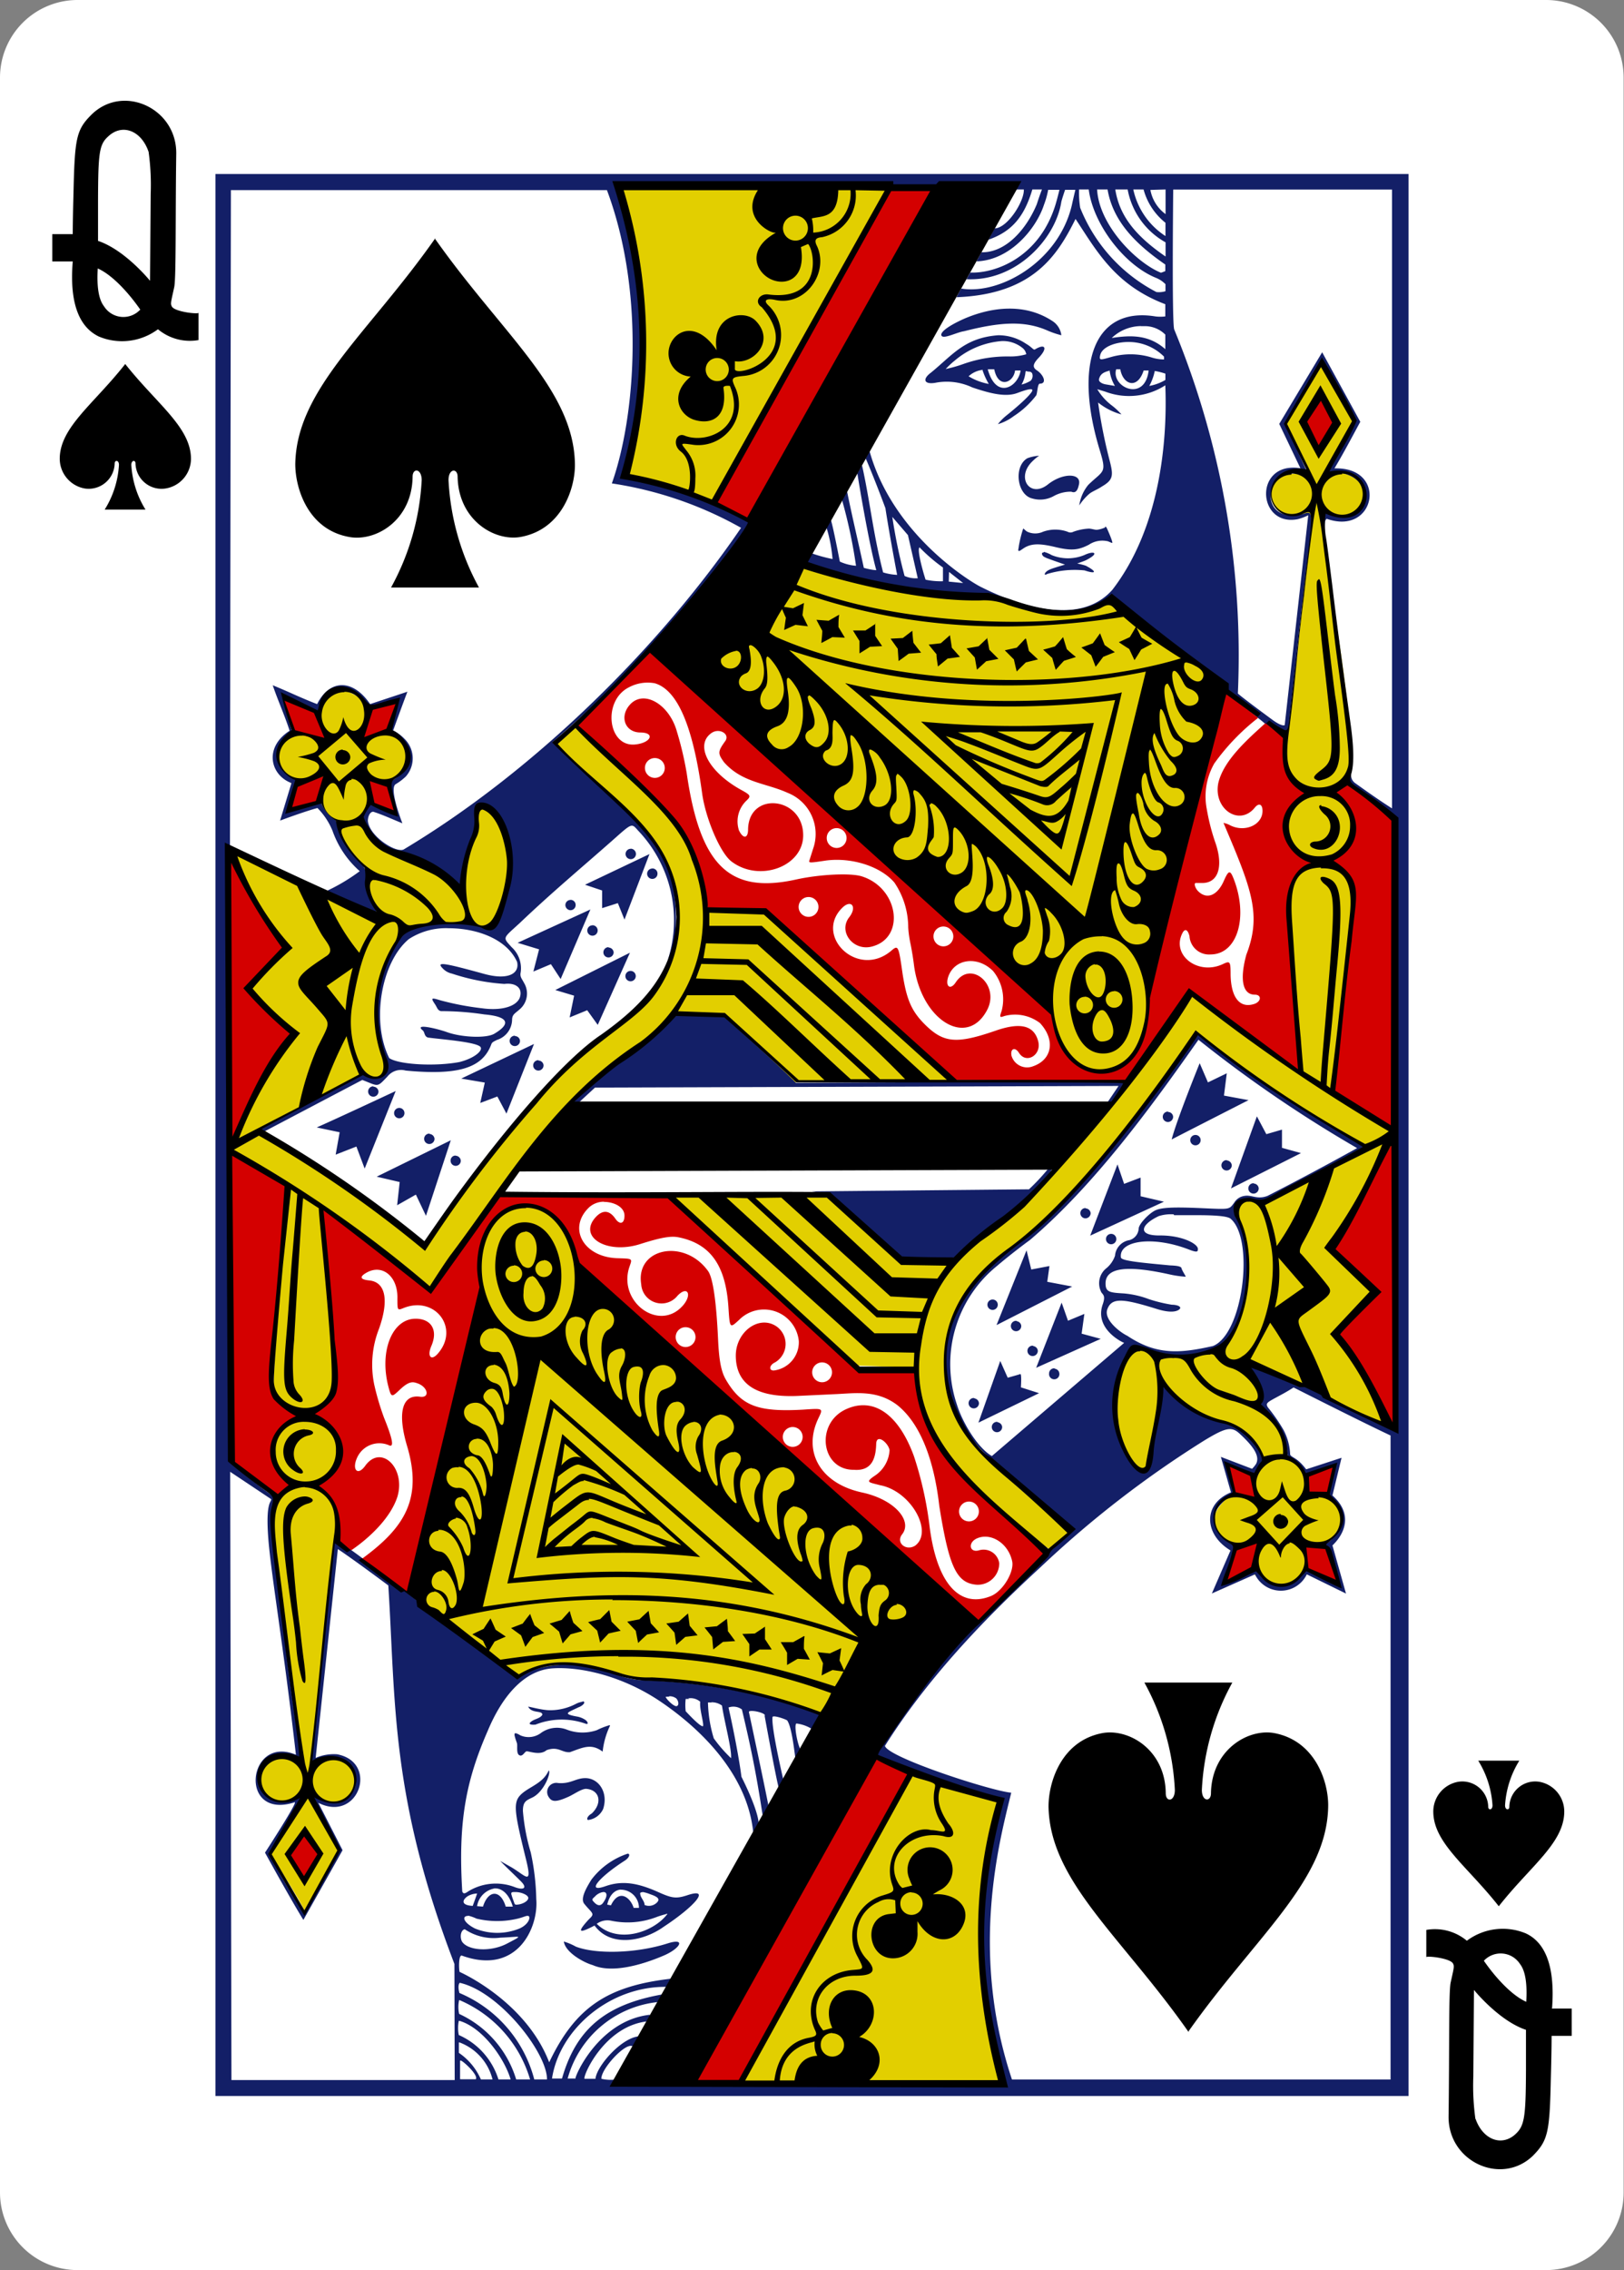 <svg xmlns="http://www.w3.org/2000/svg" viewBox="0 0 178.58 249.45"><rect x="0" y="0" width="178.58" height="249.45" fill="#808080" stroke="none"/><defs><style>.cls-1{fill:#fff;}.cls-2{fill:#e2cf00;}.cls-3{fill:#131f67;}.cls-4{fill:#d40000;}</style></defs><title>g6503</title><g id="Layer_2" data-name="Layer 2"><g id="svg8"><g id="g6503"><path id="rect7399-8-3" class="cls-1" d="M8.54,0H170a8.53,8.53,0,0,1,8.54,8.53V240.92a8.53,8.53,0,0,1-8.54,8.53H8.54A8.53,8.53,0,0,1,0,240.92V8.53A8.53,8.53,0,0,1,8.54,0Z"/><path id="path7431-0-1" d="M13.77,40c-3.44,4.38-7.13,6.91-7.2,10.33a3.33,3.33,0,0,0,2.76,3.35,2.86,2.86,0,0,0,3.28-2.75c0-.4.48-.39.47.16A10.35,10.35,0,0,1,11.51,56H16a10.44,10.44,0,0,1-1.56-4.91c0-.55.47-.56.46-.16a2.86,2.86,0,0,0,3.29,2.75A3.32,3.32,0,0,0,21,50.31C20.91,46.89,17.22,44.36,13.77,40Z"/><path id="path7435-3-6" d="M164.81,209.47c-3.45-4.39-7.14-6.91-7.2-10.33a3.32,3.32,0,0,1,2.76-3.35,2.85,2.85,0,0,1,3.28,2.75c0,.4.47.39.47-.16a10.54,10.54,0,0,0-1.57-4.91h4.52a10.54,10.54,0,0,0-1.57,4.91c0,.55.48.56.47.16a2.85,2.85,0,0,1,3.28-2.75,3.32,3.32,0,0,1,2.76,3.35c-.06,3.42-3.75,5.94-7.2,10.33Z"/><path id="path37-0-2-9" d="M8,28.73H5.75v-3H8s0-1.62.08-4.48c.14-6.1.29-7,2.05-8.72,3.48-3.31,9.32-.61,9.25,4.37-.1,7,0,13.74-.23,14.69-.37,1.68-.41,1.77-.26,2.08.31.61,2.94.88,2.94.7v3a5.48,5.48,0,0,1-4.46-1.19,6.6,6.6,0,0,1-6.5.8C9,36.08,7.58,33.83,8,28.73ZM15.41,34c-1.09-1.57-2.93-3.73-4.66-4.5-.11,1.82.05,3.34.69,4.16a2.52,2.52,0,0,0,4,.34Zm.91-17.37c-.81-2.3-2.89-3.08-4.42-1.64-1,.89-1.1,1.84-1.12,7,0,3.16,0,4.48,0,4.48,3,1,5.74,4.42,5.72,4.38l.07-9.55a26.45,26.45,0,0,0-.23-4.62Z"/><path id="path37-0-5-5-3" d="M170.62,220.71h2.21v3h-2.21s0,1.62-.08,4.48c-.13,6.1-.29,7-2,8.72-3.48,3.31-9.32.61-9.25-4.37.1-7,0-13.74.23-14.69.37-1.68.41-1.77.26-2.08-.31-.61-2.94-.88-2.94-.7v-3a5.48,5.48,0,0,1,4.46,1.19,6.6,6.6,0,0,1,6.5-.8c1.85.87,3.25,3.12,2.87,8.21Zm-7.45-5.25c1.09,1.58,2.93,3.74,4.66,4.51.11-1.82-.05-3.34-.69-4.16A2.53,2.53,0,0,0,163.17,215.46Zm-.91,17.38c.81,2.3,2.9,3.08,4.42,1.64.95-.9,1.1-1.84,1.12-6.95,0-3.16,0-4.48,0-4.48-3-1-5.74-4.42-5.72-4.38l-.07,9.54a26.52,26.52,0,0,0,.23,4.63Z"/><path id="path4075-4-3-9" class="cls-2" d="M81.66,228.94l18.78-34.27a96.61,96.61,0,0,0,9.78,3.14c-5.09,13.29,0,30.81,0,30.81S81.65,228.91,81.66,228.94ZM30.2,170.41c-1.07-14.55.62-26.89,1.29-40.26.05-.18-6.1-4-6.1-4L39.83,118c1.44.75,2.27.62,2.61-.77C41,112.29,40.7,107.49,44,103.38c2.5-3,8.21-1.46,9.87-1.46,1.29,0,4.36-10.24-.84-13.26-1.1-.64-1.62,6-2.37,8.75-3.35-2-9.53-3.6-10.36-7.06-.42-1.91,5.65-5.59,4.46-7.75-1.74-3.14-6.23-7.84-8.15-6.55-1.82,1.64-6.15,5-6.12,7.3,1.35,4.12,4.79,4.41,6.6,8.31A52.87,52.87,0,0,0,40.9,96c-1.25,1.91.77,5.25.86,4.74L26,93.91s3.61,27.21-.2,31.24c-.4.42,3.37-1.07,3.44-.84,1.15,1.46,13.87,9.56,17.51,12.47,6.47-9,8.83-13,17.16-21,1.83-1.52,5.91-4.28,8.24-7.61a11.77,11.77,0,0,0,2.32-8c-.44-3-.71-5.08-2.57-7.49-4.3-5.56-11.13-10.86-11-11l2.34-1.91s8.43,7,12,12.12a16.53,16.53,0,0,1,2.42,8.22,54.44,54.44,0,0,1,6,0c.13,0,20.73,18.75,20.73,18.75l-38.89.15c-7.26,6.85-11.15,12.69-18.06,22.54-.42-.18-12.6-9.83-12.09-8.75,0,0,2.92,26.43,1.62,36.1-.89,8.21-2.12,17-2.66,24.61,1.73-.38,4.28-.87,4.76,1.77.42,3.61-4.21,2.77-4.32,2.46,0,0,2.59,5.56,2.59,5.56s-4,6.94-3.91,6.64-3.65-6.16-3.65-6.16,2.76-5,3.18-6c.28-.69-4.23,1.83-4.41-1.83s4.71-2.87,4.46-2.39c-.61-8-2-16.37-2.81-23.16Zm60.39,18.11c.11-.08-10.66-4.32-20.55-3.92-3.49-1.36-9.17-2.78-13-.25a138.61,138.61,0,0,1-11.69-9.24c1,0,5.56-25.93,7.54-34.11-1.14-10.94,9.38-10.94,10.3-2.17,11.34,11.74,25.23,23.89,39.54,35.84-2.27,4.73-10.49,8.34-12.17,13.85Zm24.8-77.41c-12.93-13.21-40-36.81-40-36.81L88.06,61.92c6.65,2,13.48,3.64,21.21,3.72,0,0,8.47,3.85,13,0l11.69,9.28s-4.85,25.55-7.69,34.46c.06,3.53-1.28,7.83-4.76,8.47-3,.55-5.26-3.67-6.08-6.73Zm26.13-30.59c1.35-8.3,1.63-14.35,2.57-24-5.84,1.71-5.76-6.17,0-4.1l-2.65-5.86,3.93-6.6L149,46.2l-3.11,5.56c6.75-.07,5,6.59-.66,4.87,1,9.28,3.36,18.66,3.25,27.84,2,14.71-2.46,35.19-1.73,35.67l6.31,4.34-1.08,32-10-4.37-3,2c.95,1.89,2.16,3.69,2.57,5.74,0,0,6.85,5.65,5.9,7.4.44.26-4.88,7.31-6.44,7.14-3-.34-6.43-4.2-7.42-6.93-.84-2.76,6.15-5.46,5.27-7.48-1.05-2.41-3.72-3.57-6.08-4.28a10.35,10.35,0,0,1-4.89-3.56s-1.27,10.23-2.49,9.41c-4.9-3.29-1.55-13.73-.64-13.44a40.67,40.67,0,0,0,4.67.73c8.91.94,8.31-10,6.58-15.34-.62-2.07,2-1.41,3.15-1.72,4.32-1.28,11-5.75,11-5.75a154.85,154.85,0,0,1-18.62-12.46,85.71,85.71,0,0,1-11.18,14.81c-4.42,4.42-5.14,5.92-12.53,11.61-.14.11-5.6,6.64-3,14.27,2.22,6.53,12.91,13.59,12.83,14.06l-2.1,2c.08.11-15.13-9.45-14.78-19.74,0-.39-6.91-.53-6.91-.53l-20-18.6,17-.07,8.72,7.13,5.45.28c.36.31.56-1.44,5.35-5,9.17-6.85,20.53-24.43,20.53-24.43l12,8.46c-.6-12.71-2.65-26.37-1.41-37.32Zm-43.73-60S85.31,44,78.46,55l-9.69-2.78c4.06-10.8.17-31.37-.85-31.89Z"/><path id="path4073-4-2-4" class="cls-3" d="M23.69,19.12v211.2h131.2V19.12Zm44.19,1.23c14.89.61,29.8.47,44.7.47.09,1.21-1.74,4.22-3.2,4.28l-.69,1.24c2.74-.94,4-2.74,4.83-5.52h1.06s-.2.47-.57,1.62c-1.15,2.77-3.43,5.35-6.09,5.28l-.54,1c3.71-.12,6.57-3.6,7.42-6.22a9.24,9.24,0,0,0,.46-1.64h1.24s-.28,1.14-.45,1.68c-1.82,5.83-6.7,7.53-9.36,7.41l-.41.73c5.47.27,9.81-4.45,10.43-8.52.12-.46.41-1.3.41-1.3h1.13s-.29,1.22-.38,1.66c-1.46,6.25-7.93,9.89-12.17,9.19-.18.29-.38.68-.52.95,8.51-.32,11.15-4.72,13.09-8.6,2.31,3.49,4.32,7.26,9.87,9.37v1.34a4.36,4.36,0,0,1-1.09,0c-6.76-1.1-9,5.23-6.12,14.69.79,2.59.43,2.19-1.25,3.81a4.54,4.54,0,0,0-1,2.27,5.82,5.82,0,0,1,1.12-1.29c.31-.25.94-.49,1.4-.81,1.25-.73,1.24-1.23.79-2.94a56.49,56.49,0,0,1-1.24-6.27,7,7,0,0,0,2.57,1.31,7.85,7.85,0,0,0-1-.94,6.3,6.3,0,0,1-1.66-1.83l.89.27a7.35,7.35,0,0,0,6.59-.7c.25,6.24-.6,15.7-5.82,22.47-4,4.5-11.66,1.09-14.49-.33-1.15-.57-9.65-5.75-12.21-14.9l-.42.8c1,2.31,2.17,5.48,2.17,5.48-.06-.32.37,2.51,1.28,7.31a6.16,6.16,0,0,1-1.54-.27C96,58.6,95.7,55.23,94.79,51.12l-.51.88c0,.14,1.24,7.66,2.08,10.65-.49,0-1.37-.25-1.37-.25-.68-3.15-1.22-5.33-1.85-8.43l-.54,1a55.49,55.49,0,0,1,1.53,7.2,5.15,5.15,0,0,1-1.78-.46s-.8-4.16-1-4.61l-.48.82a16.53,16.53,0,0,1,.68,3.51,16.69,16.69,0,0,1-2.27-.62c-.22.38-.73,1.18-.73,1.18h0s14.78,4.67,19.5,3.32c0,.13,9,4,14.09.71,0,0,8.77,6.52,12.2,9.12a7.93,7.93,0,0,0,2.45,2.65c3.14,2,4.93,4.56,4.76,3.47.17-1.65,1.63-14.9,1.91-17.27,1-8,1-7.89-.17-7.52-5.24,1.29-4.37-5.75.5-4.47l-2.47-5.44s2.74-4.9,4.06-6.72L149,46.24l-2.9,5.68c5.66-.42,5.1,6.71-.44,4.32,0,0,0,2.12,0,2,0-.6,0-1.12.24-1.23,5.4,1.91,6.76-5.72.84-5.54,1-1.67,1.85-3.29,2.84-5.12l-4.19-7.64-4.72,7.87L143,51.46a4.2,4.2,0,0,0-1.54,0c-3.5.72-2.75,6.37,1.25,5.59a6,6,0,0,0,1.15-.43l-2.59,23.06s-.25.21-1.29-.54c-1.19-.87-3.7-2.74-3.86-2.94a93.94,93.94,0,0,0-7-40c-.27-.74-.11-15.37-.11-15.37h24.06v68c-1.25-.79-2.73-1.83-4-2.74a1.11,1.11,0,0,1-.46-1.27c-.42.9-.17,1.29-.17,1.29l5.27,4.21-.21,66.86c-9.37-4.18-8.65-5-16.2-7.19,0,0,1.67,3.74,1.2,4.42,1.12,1.08,3,3.35,3.1,5.57a6.94,6.94,0,0,1,2,2.24l3.16-1.14-.72,3.29c3.36,2.36.12,5.52-.5,5.23a36.69,36.69,0,0,1,1.82,4.63,32.32,32.32,0,0,1-3.93-1.82c-1.92,3.8-5.18.61-5.2.05l-3.61,1.61,1.27-4.11c-2.32-1.42-3.89-3.56-.13-5.86l-.87-3.22,3.09,1.22s.58-.93,1-1.6c-1.16-5.05-8.76-4.09-11.2-8.63a66.73,66.73,0,0,1-1.22,7.71c-.24,5.42-4-.06-4-5.79,0-1.29,1.62-5.64,2.17-5.85s6,2.54,9.64-.07c1.66-1.72,4.52-6.59,1.77-14.2-.91-1.76,1.73-2,2.59-1.39,0,0,7.92-4.15,11.5-6.15-6-3.31-18.49-12.1-18.48-12.52-1.66,2.65-3.57,4.87-6.25,8.62-4.35,5.13-7.75,10-13.26,14.1-7.76,5.66-9.59,11.35-7.42,18,1.64,5.13,7.18,8.52,12.89,13.92-9.85,9-16.61,16.38-21.36,24.55,4,2.11,13.67,5.16,13.67,5.16-3.59,11.94-2,21.43.41,30.95,0,0-28,0-42.58-.42a4.45,4.45,0,0,1-1.72-.06c-.06-1.06,2.62-4,3.42-3.58.4-.4,1.25-.6,1.1-1.09-2-.24-5.05,3.23-5.17,4.67h-1.2c-.25-.21,2.17-5.87,7-6.32,0,.2.65-.44.12-.71-5.65.67-8.28,6.94-8.11,7h-.87a11.53,11.53,0,0,1,9.81-8.39s.94-.33.7-.87c-6.4,1.11-9.59,3.88-11.13,9.26H60.7c.83-5.45,6.43-10.23,12.76-10.07.2-.13.44-.28.34-.9-7,.8-10.53,3.14-13.41,9.19-2.58-6.71-9.76-9.9-9.84-9.93s-.17-1.88.23-1.8c6.11,2.22,8.45-3.1,8.19-6.19a26.26,26.26,0,0,0-.61-5.15A22.15,22.15,0,0,1,57.5,199c0-1,.34-1.15,1-1.46,1.31-.6,2.13-2.76,1.84-3-.67,1.57-2.45,1.84-3.27,2.89-.66.87-.37,2.25.8,7,.71,2.93-.14,1.58-1.79.67L55,204.49c.74.76,1.53,1.49,2.28,2.24s.3,1-.67.64a5.8,5.8,0,0,0-5.13.47c-.4.29-.55.26-.65,0-.45-7.46.33-12,2.8-17.64,1.59-3.81,4-6.66,7.13-6.87s7.77.86,11.93,3.69c4.89,3.33,9.66,8.39,10.16,14.59,0,.08.38-.53.54-.84.23-.74-.59-3-1.86-5.53-.24-1.93-.9-5.32-1.42-7.61a1.6,1.6,0,0,1,1.47.21c.9,3.79,1.54,6.74,2.31,11.82,0,.49.64-.74.64-1.06-.11-.76-2.22-10.7-2.18-10.47,0-.34,2,.11,1.73.42,0,0,1.52,8.33,1.62,8.08l.52-.71s-1.45-6.09-1.27-7.26c.13-.18,1.25.18,1.6.38.45.59.73,2.77.92,4.25.52.39.62-.75.58-1-.37-.59-.77-2.79-.47-2.9a4.15,4.15,0,0,1,1.76.64c.29.26,1.41-1.29,1.12-1.56A61.66,61.66,0,0,0,71,184.65a9.58,9.58,0,0,1-3.91-.93c-5.22-1.88-9.53,0-10.17.59-6.37-4.43-13.48-10.62-19.14-14.58a3,3,0,0,0-1-.28c-.9,6.88-1.52,14.84-2.29,21.19-.31,2.51-.34,2.91-.22,3,1.85-1,4.25-.38,4.72,1.19.69,2.35-1.58,4-3.8,2.83-.82-.43-.94-.34-.56.46.65,1.45,2.52,5.26,2.52,5.26s-2.48,5.28-3.76,6.69c-1.24-2-2.89-4.17-3.58-6.37,1-1.93,2.83-4.4,3.42-6.3-2.22,1-4.71.7-4.66-2.21.09-2.12,1.93-2.57,4.59-1.58-2.75-18.15-3.54-28.91-2.86-29a55,55,0,0,1-5.11-4.1l.2-139.62H66.74C71,32.27,69.82,46,67.28,53.12A41.49,41.49,0,0,1,81.49,58C72.8,70.73,59.15,84.52,44.38,93.35c-.84.38-3.59-1.34-3.91-3-.08-.39.14-1.17.58-1.15,1.09.35,2.14.84,3.2,1.27,0,0-1.48-3.71-.77-4.28a6.26,6.26,0,0,0,1.15-.87,3,3,0,0,0-.15-4.13,4.49,4.49,0,0,0-1.25-.92s1.05-2.9,1.57-4.26l-4.1,1.36c-1.9-2.8-4.45-2.75-5.83,0,0,0-.89-.33-2.56-1.07-1.43-.64-2.32-1-2.32-1,.54,1.6,1.24,3.12,1.86,5-2.82,1.8-2.18,4.85.2,5.75L30.8,90.17s2.67-1,4.11-1.38a7.75,7.75,0,0,1,1.65,2.49,10.56,10.56,0,0,0,3,4.45,20.71,20.71,0,0,1-4.05,2.36l6,2.43c-.38-1.28-1.17-2.22-1.25-3.83a2.5,2.5,0,0,0-1-2.33c-1.64-1.43-1.81-3.12-2.36-4.24a4.2,4.2,0,0,1-1.58-1.89c-.4-.83-3,1.11-3.37.74s.83-3.13.69-3.39c-1.06-.09-4-2.4-.49-5L31,76.44s2.68,1.17,4,1.82c.9-4.17,5-2.17,5.62-.37,0,0,3.22-1.06,3-.2s-.61,2.7-.61,2.7c2.89,2.57,2.29,3.83-.06,5.52a16,16,0,0,0,.54,3.48,27,27,0,0,0-2.72-1c-.43.44-.92,1.22-.84,1.62.73,3.25,4.73,4.15,10.65,7.47.21-2.1,1.65-5,1.81-7.48.11-1.84.17-1.87,1.46-1.28,3.39,2.46,2.36,9.2,1.12,12-.73,1.57-.85,1.53-2.28,1.08a14.43,14.43,0,0,0-7.38.27c-2.65,1.09-3.9,7-3.93,8.82a12.34,12.34,0,0,0,1,5.52c.37,1.35-.31,2.4-1.53,2-.27-.08-.92-.33-.92-.33L28.47,124l.3.49,11.07-5.82c1.83.71,1.58.86,2.77-.38a1.9,1.9,0,0,1,2-.65c5.79.55,8.35-.29,9.35-2.72.15-.37.09-.35.69-.65a2.37,2.37,0,0,0,1.66-2.17c0-.63.31-.72.8-1.16a2.27,2.27,0,0,0,.51-2.94c-.26-.5-.47-.66-.36-1.18a3.14,3.14,0,0,0-1-2.74c-1-1.11-1-.92.86-2.62,3.56-3.39,6.7-6,10.17-9.06,2.37-2.1,2.11-1.95,3-1a14.28,14.28,0,0,1,3.2,13.91c-.07.23-.1.2.07,0,1-1.09,1-6.58.17-9-1-3-2-4.55-5.28-7.48-2.07-1.87-7.7-7.27-7.7-7.27,8.19-7.11,17-16,22-24.08-2.54-2.72-14.3-5.23-14.3-5.23,1.47-3,4.36-16.71-.6-31.87Zm50.78.47,1.06,0c.49,3.8,3.9,8.32,7.44,9.73a3.07,3.07,0,0,1,1,.68V32a2.44,2.44,0,0,1-1,.09,17.9,17.9,0,0,1-8.38-9.26A10.21,10.21,0,0,1,118.66,20.82Zm2,0h1.13c.61,3.6,3.24,6.1,6.35,8.25v.72a4.4,4.4,0,0,1-.48.18C124.94,28.86,120.86,24.76,120.64,20.82Zm2,0H124a8.37,8.37,0,0,0,4.17,5.81v1.56c-3.2-2.2-5.06-4.38-5.53-7.37Zm2,0h1.09a7,7,0,0,0,2.41,3.66v1.46A8.15,8.15,0,0,1,124.62,20.82Zm3.51,0v2.71a4.24,4.24,0,0,1-1.67-2.66ZM106.08,35c-2.25,1-2.82,1.7-2.49,1.95s1.69-.45,2.41-.55c3.92-1,6.61-1.2,9.16-.09a9.68,9.68,0,0,0,1.55.53,2.17,2.17,0,0,0-.89-1.5C112.78,33.28,109.12,33.71,106.08,35Zm19.36.84H126a3.18,3.18,0,0,1,2.14.93l0,1.6c-1.82-1.61-3.8-1.55-5.89-1.23a4.73,4.73,0,0,1,3.24-1.31Zm-15.68,1c-3.7.28-5,2.16-7.38,4.1-1,.74-.75,1.32.44,1.13a6.59,6.59,0,0,1,4.09.5c2.2.75,3.78,1.07,5,.6,1-.37,1.53-.5,1.61-.32s-.73,1.1-2.79,2.76a5.86,5.86,0,0,0-1,1,5.38,5.38,0,0,0,1.74-.88,9.82,9.82,0,0,0,2.48-2.29c.13-.28.14-1.28.39-1.28.83,0,.41-1-.35-1.48-.5-.35-.39-.72.26-1.4,1-1.07.66-1.55-.43-.89-.2.11-.29-.21-1-.62A5.4,5.4,0,0,0,109.76,36.84Zm.39.64a3.41,3.41,0,0,1,2.28.75,1.11,1.11,0,0,1,.42.7,6.27,6.27,0,0,1-1.86.24,14.37,14.37,0,0,0-5,.81,15.12,15.12,0,0,1-2,.57s.49-.53,1-.93A9.05,9.05,0,0,1,110.15,37.48Zm13.85.1h0a5.5,5.5,0,0,1,4,1.61v.31a4.66,4.66,0,0,1-1.43-.24,7.89,7.89,0,0,0-4.28-.06c-1.25.35-1.47.47-1.3-.2.21-.84,1.54-1.39,3-1.42Zm-15.39,3c.13,0,.56,0,.72,0,.45,2.19,2.12,1.47,2.29.13h.61c-.26,1.79-2.68,3.28-3.62-.15Zm14.58,0c.3,1.7,1.88,2.26,2.57.13h.55c-.42,3.55-4.17,1.82-3.57-.13Zm-15.18,0a7.78,7.78,0,0,0,.72,1.61,6.48,6.48,0,0,1-2.22-.84A2.69,2.69,0,0,1,108,40.65Zm14,.08a4.43,4.43,0,0,0,.59,1.75l-1-.17c-.38-.06-.82-.28-.75-.58C121,41.08,121.37,40.9,122,40.73Zm5,.11a7.26,7.26,0,0,1,1.14.29s0,.47,0,.69a5.36,5.36,0,0,1-1.77.66,5.81,5.81,0,0,0,.6-1.64Zm-14.19,0a1.13,1.13,0,0,0,.35.07.35.35,0,0,1,.34.22.77.77,0,0,1-.18.78,3.69,3.69,0,0,1-1,.42A3.38,3.38,0,0,0,112.77,40.85Zm1.46,9.31a4.52,4.52,0,0,0-1.3.27c-1.53.88-1.17,4,.51,4.42a3.08,3.08,0,0,0,2.42-.28,3.85,3.85,0,0,1,1.89-.46c.55.23.73-.26.85-.82.26-1.24-1.77-1.27-3.39,0-2,1.62-3.62-.77-1.68-2.57a4.44,4.44,0,0,1,.7-.57ZM98.12,56.8l1.72,2,1.08,4.74a3,3,0,0,1-1.45-.25A58.09,58.09,0,0,1,98.12,56.8ZM121.49,58l-.06,0a3,3,0,0,1-.83.22c-.26,0-.64-.15-.92-.13a5.79,5.79,0,0,0-1.64.34.68.68,0,0,1-.65,0,4,4,0,0,0-2.69,0,2.09,2.09,0,0,1-1.73,0c-.21-.11-.42-.38-.46-.34a14.39,14.39,0,0,0-.48,1.93c0,.18-.13.49,0,.52s.4-.24.78-.44c.78-.39,1.65-.36,3.18,0,1.89.46,2.62.33,3.74-.24a2.66,2.66,0,0,1,2-.4c.14,0,.53.24.58.19s-.18-.66-.42-1.21-.25-.57-.37-.55Zm-20.38,2.14h0a18.37,18.37,0,0,0,2.58,2.22l0,1.51a8,8,0,0,1-1.91-.17c-.2-.59-1.06-3.54-.62-3.56Zm13.66.57c-.34,0-.16.34,0,.45a2.69,2.69,0,0,0,.5.23c.62.23,1.2.43,1.84.65l-.83.25c-.5.17-1.27.35-1.4.79,0,.08.12.1.25,0a10.42,10.42,0,0,1,4.13-.4c1.31.44,1.39.14.13-.52a8.58,8.58,0,0,0-.94-.24s.74-.25.94-.35a5,5,0,0,0,.58-.33c.77-.51.24-.71-.75-.24a4.74,4.74,0,0,1-3.57,0,3.54,3.54,0,0,0-.87-.36Zm-10.41,2.14,1.55,1.22-1.58-.16Zm-35,30.42a.57.57,0,1,0,.57.57A.58.58,0,0,0,69.35,93.26Zm2.06.58-7.09,3.37,1.88.63,0,1.94,1.73-.55.73,1.81Zm.32,1.59a.57.57,0,1,0,.56.56A.56.56,0,0,0,71.73,95.43Zm-9,3.45a.57.57,0,0,0-.57.56.58.58,0,0,0,.57.57.57.57,0,0,0,.56-.57A.56.56,0,0,0,62.74,98.88Zm2.18,1.05-8,3.66,2.36.72-.63,2.44,1.93-.81,1.07,1.63Zm.23,1.74a.57.57,0,1,0,.57.57A.57.57,0,0,0,65.15,101.67ZM49.36,102c3,0,6.35,1.14,7.5,3.7.3,1.29-1,2.05-3.65,1.31-4.44-1.22-5.27-1.36-4.53-.6a1.9,1.9,0,0,0,1,.57,23.26,23.26,0,0,0,5.78,1.14c1.2-.15,2,.4,1.73,1.4s-1.89,1.6-4.22,1.27a30.94,30.94,0,0,1-4.55-.87c-1-.31-1.07-.28-.58.44.25.38.28.68.66.75a31.66,31.66,0,0,1,4.75.36c2.63.23,3,1,1.11,2.12-.91.54-3.65.39-5.2-.17-1.12-.4-3.66-1-2.68-.2.24.19.15.65.57.79,1.34.19,5.15.46,5.75,1,.38.34-.48,1.23-2.26,1.69-2.68.51-6.68.29-7.74-.43-2-4-.9-10.53,2.16-13.08A7.48,7.48,0,0,1,49.36,102Zm17.55,2.08a.57.57,0,0,0-.56.57.56.56,0,0,0,.56.56.57.57,0,0,0,.57-.56A.58.58,0,0,0,66.91,104.12Zm2.36.61-8.21,4.1,2.07.62-.49,2.39,1.93-.79,1.16,1.61Zm.07,2a.57.57,0,1,0,0,1.14.57.57,0,0,0,0-1.14Zm4.78,4.84c-3.65,3.55-7.76,6.37-11.51,9.82l.82,0,2-1.84,57.57-.18-1.35,2,.57.25a19.82,19.82,0,0,0,1.61-2.68c-12.65,0-22.41,0-36.29.1-2.53-2.51-5.2-4.86-7.84-7.24Zm-17.5,2.28a.57.57,0,1,0,.56.56A.56.56,0,0,0,56.62,113.85Zm75.15.43a141.07,141.07,0,0,0,17.46,11.92c-3.1,1.72-6.76,3.68-9.85,5.25-1.17.44-1.69-.14-2.52,0a1.57,1.57,0,0,0-1.14.74c-.58.78-.42.75-3.57.61s-4.48-.08-5.16.27-1.78,1.48-1.78,2a1.39,1.39,0,0,1-1,1.24,1.89,1.89,0,0,0-1.6,1.72,3.06,3.06,0,0,1-1,1.41,2.11,2.11,0,0,0-.56,2.48c.12.38.59.35.22,1.42-1,2.78,2.3,4.28,2.35,4.26L109.07,160c-1.64-.95-3.29-3.84-3.84-5.64a13.87,13.87,0,0,1,4.38-15.23c1.33-1.14,3.12-2.5,3.62-2.85C120.49,130.11,126.8,121.33,131.77,114.28Zm-73.05.48-8,3.8,2.59.44-.5,2.24,1.88-.71,1,1.88Zm.49,1.78a.57.57,0,1,0,.56.56A.56.56,0,0,0,59.21,116.54Zm72.71.33s-2.54,6.26-3.08,8.38c2.15-1.11,8.45-4.32,8.45-4.32l-2.7-.5.31-2.45-2.07,1Zm-90.87,2.54a.57.57,0,1,0,.57.57A.58.58,0,0,0,41.05,119.41Zm2.46.52s-6,2.81-8.68,4l2.52.53-.44,2.46,2.28-.89.91,2.42Zm.32,1.86a.57.57,0,0,0,0,1.13.57.57,0,1,0,0-1.13Zm84.61.4a.57.57,0,1,0,.56.57A.56.56,0,0,0,128.44,122.19Zm9.77.52-2.85,7.92,7.7-3.88-2.09-.58v-2l-1.72.5Zm-91,1.9a.57.57,0,1,0,.57.57A.58.58,0,0,0,47.26,124.61Zm84.17.15a.57.57,0,0,0,0,1.13.57.57,0,1,0,0-1.13Zm-81.81.58-8.15,4,2.53.59-.28,2.55,2.06-1.17,1.11,2.33Zm.51,1.68a.54.54,0,0,0-.53.57.56.56,0,0,0,1.12,0A.59.59,0,0,0,50.13,127Zm84.8.5a.58.58,0,0,0-.57.57.57.57,0,0,0,1.14,0A.58.58,0,0,0,134.93,127.52Zm-12,.47-3,7.83,8.11-3.73-2.57-.6,0-2.05-1.81.69Zm-7.66.53a23.53,23.53,0,0,1-2.07,2.21l-24,.23c2.58.11,6.93,4.71,10.06,7.51l6-.23c3.29-3.24,8.23-5.7,10.44-9.7C115.54,128.33,115.28,128.51,115.27,128.52Zm22.63,1.54a.57.57,0,1,0,.56.56A.56.56,0,0,0,137.9,130.06Zm-18.49,2.73a.56.56,0,0,0-.56.56.57.57,0,0,0,.56.57.58.58,0,0,0,.57-.57A.57.57,0,0,0,119.41,132.79Zm9.75.78c.71,0,1.55,0,2.41,0,1.71,0,3.37.06,3.79.38,2.66,2.24,1.4,12.7-1.94,14-3.67.83-6.21,1-9.4-1.12-.9-.44-2.57-1.78-2.22-2.88.47-1.35,1.67-1.25,5.43-.08,1.37.43,2.13.34,2.48.07s-.1-.52-.81-.53a16.4,16.4,0,0,1-2.51-.61,10.17,10.17,0,0,0-2.77-.63c-1.56-.09-2-.15-2-1.1,0-1.79,2.47-2,7-1a11.06,11.06,0,0,0,1.77.26c.18.07-.35-.59-.44-1-.16-.14-.45-.21-1.23-.24-2.93-.28-5.36-.48-5.41-.87-.26-1.88,3.53-2.4,7.46-.88,1,.39,1,.22,1-.07,0-.54-1.71-1.49-4.2-1.47s-2.08-1.2-.09-2.13a4.38,4.38,0,0,1,1.63-.19Zm-7,2.06a.57.57,0,0,0,0,1.13.57.57,0,1,0,0-1.13Zm-9.23,1.8-3.3,8.22,8.32-4.24-2.74-.52.24-1.73-2,.38Zm-3.73,5.41a.57.57,0,1,0,0,1.14.57.57,0,0,0,0-1.14Zm7.59.34-2.8,7.16,7.1-3.18-2.1-.57.3-2.17-1.8.75Zm-5,2a.57.57,0,1,0,.56.56A.56.56,0,0,0,111.88,145.2Zm1.81,2.73a.57.57,0,1,0,.57.56A.56.56,0,0,0,113.69,147.93Zm-3.56,1.68-2.4,6.78,6.67-3.24-2-.64s.11-1.53-.07-1.46-1.38.4-1.38.4Zm5.93.81a.56.56,0,0,0-.56.56.57.57,0,1,0,1.13,0A.56.56,0,0,0,116.06,150.42Zm26.26,2.07h0s7.61,3.85,10.73,5.31v70.77H111.28c-4.72-14.12-1.33-26.38-.08-31.52-2.2-.18-13.55-3.87-13.89-5.14,4.5-7.15,10.6-13.66,17.07-19.6a114.07,114.07,0,0,1,18.11-14c2.23-1.34,2.91-1.54,3.79-.74,1.42,1.3,2.31,2.43,1.85,3.34a3.32,3.32,0,0,1-.45.55l-3.43-1.31,1.11,3.9c-3.09,1.26-3,4.61-.05,6.38l-2.05,4.73L138,173a3.16,3.16,0,0,0,5.7,0l4.31,2.11-1.49-5.29c1.42-1.35,2.24-3.5,0-5.49l1-4.14-3.89,1.27c-1-1.33-1.54-1.24-1.76-1.61a6.3,6.3,0,0,0-.73-2.72,19.19,19.19,0,0,0-1.72-2.48c-.3-.51-.06-.55,1.49-1.4.73-.39,1.34-.79,1.34-.79Zm-35.1,1.19a.57.57,0,1,0,.57.57A.57.57,0,0,0,107.22,153.68Zm2.55,2.62a.57.57,0,1,0,.57.57A.57.57,0,0,0,109.77,156.3Zm-84.32,5.49,4.5,3c.09.37-.68.12-.27,4.77.38,4.2,1.65,11.49,3,23.32-5.35-2.26-6.39,7.26-.12,5.22.28.06-3.28,5.54-3.28,5.54s2.85,5.18,4.22,7.39l4.31-7.66L35,198.1c4.42,2.25,6.7-4.45,2.07-5.33a5,5,0,0,0-2.36.4l2.44-22.95c2,1.34,5.55,4,5.55,4,.81,12.65.21,23.19,7.27,41.59L50,228.57H25.45Zm4.91,2.79.1.08C30.42,164.6,30.39,164.58,30.36,164.58Zm43.3,21.88a1.22,1.22,0,0,1,.84.23c.21.2.36.71.08.84s-1.1-.68-1.25-1A1.26,1.26,0,0,1,73.66,186.46Zm2.15.23A1.59,1.59,0,0,1,77,187c-.1.83.41,2.32.31,2.68-.26.13-1.59-1.3-1.91-1.64a5.75,5.75,0,0,1,0-1.35l.39,0ZM64.05,187a2.19,2.19,0,0,0-.68.21,6.12,6.12,0,0,1-2.9.72c-.94,0-2.55-.49-2.38-.37.42.76,1.53.36,1.55.86-.27.49-1,.44-1.38.91-.08.13.11.23.63.18a7.82,7.82,0,0,1,5.53-.09c.39.09.13-.29,0-.39a2.37,2.37,0,0,0-1-.41c-1.65-.3-.93-.46.17-1,.61-.22.88-.68.45-.66Zm14.16.06a1.86,1.86,0,0,1,1.18.36c.28,1.84,1.09,4.79,1,5.78a15.11,15.11,0,0,1-1.9-2.18,14.54,14.54,0,0,1-.64-3.94A1.73,1.73,0,0,1,78.21,187.09ZM67,189.58a8.19,8.19,0,0,0-1.37.54,4.84,4.84,0,0,1-3.33-.07,3,3,0,0,0-2.79.36,2.26,2.26,0,0,1-2.27.29c-.8-.46-.8-.3-.4.83.1.28-.1,1.14.26,1.34s.57-.35.78-.42,1.49.51,2.22-.13c1.29-.47,1.67.29,2.57.22,1.45-.52,2.35-1,3.6-.06a8.65,8.65,0,0,1,.82-2.87S67,189.57,67,189.58Zm-2.64,5.81c-1.05,0-1.61.66-3,.54a1,1,0,0,0-1,1.57c.32.49.75.58,2.21-.09.6-.28,1.44-.89,1.93-.84,1.43.14,1.78,1.53.58,2.7-.58.34-.58.71-.4.72a2.1,2.1,0,0,0,1.64-1.2C66.92,197,65.85,195.36,64.31,195.39Zm4.67,8.3a8.26,8.26,0,0,0-4,2.86c-.62,1-1.22,2.09-.79,2.64s.86.89.9,1.13-.25.43-.52.73c-1.2,1.34-.91,1.41.76.54,1.82,2.48,5.45,1.69,7.61.13,3.39-2.23,5.26-4.35,2.59-3.46-1.23.4-1.69.33-3.18-.34-2.23-1-3.94-1.31-5.8-.66-2.34.82-.54-1.12,2.1-2.8C69.25,204.1,69.32,203.68,69,203.69Zm-14.69,3.82c.79-.06,1.61.53,2.05,2h-.78c-.56-1.88-1.91-1.88-2.5,0l-.65-.05a2.36,2.36,0,0,1,1.88-1.94Zm13.92.14a2,2,0,0,1,2,2l-.58,0c-.36-1.15-1.61-2.15-2.5-.28l-.41-.08c.27-1.12.85-1.59,1.46-1.65Zm-1.88.26c.36,0,.46.42,0,1.09-.29.48-.64.44-1,.08s-.29-.37.05-.69a1.52,1.52,0,0,1,.9-.48Zm4.32,0a4.2,4.2,0,0,1,.8.24c.89.3,1.1.55.73.92a1.24,1.24,0,0,1-1.35.26c0-.45-.46-.79-.48-1.24C70.35,208,70.49,207.93,70.65,207.92Zm-14,0c.62,0,1.45.34,1.39.69s-.68.65-1.18.69c-.34.05-.32-.09-.41-.33s-.18-.49-.24-.7c-.14-.41.13-.34.44-.35Zm-4.22.13s-.35,1-.5,1.39c-1.3-.07-1.17-.64-.56-1.06A2.24,2.24,0,0,1,52.47,208.07Zm20.79,2.26c.07,0,.12,0,.13,0-1.47,2-5.48,3.39-7.78,1.1a2,2,0,0,1,1.54-.35,8.88,8.88,0,0,0,5-.38A9.41,9.41,0,0,1,73.26,210.33Zm-21.8.2a4.61,4.61,0,0,1,.93.33,9.75,9.75,0,0,0,4.53,0c.72-.17,1-.39,1.21-.27s0,.9-1,1.35a6.49,6.49,0,0,1-4.92,0c-1.32-.68-1.46-1.4-.71-1.38ZM51.11,212a5.69,5.69,0,0,0,3.92.92c2.24-.08,2.64-.36.75.64s-4.43.76-5-.25C50.53,212.74,50.72,212.05,51.11,212ZM62,213.35h0c.18,1.21,2.21,2.32,3.19,2.59,2.07.92,5.36,0,7.84-1.07,1.8-.78,2.46-2,.3-1.29-3.46,1.08-7.81,1.17-10,.33a6.55,6.55,0,0,0-1.32-.56Zm-11.41,4.54c4.34,1,9.58,7.68,9.56,10.61h-1.4A14.18,14.18,0,0,0,50.52,219c-.25-.92.06-1.12,0-1.1Zm-.07,1.89a13.68,13.68,0,0,1,7.77,8.72H56.76a11.64,11.64,0,0,0-6.27-7.2,3.42,3.42,0,0,1,0-1.52Zm0,2.28c2.64.78,5,4.26,5.63,6.44H54.81a7.89,7.89,0,0,0-4.36-4.88,3.92,3.92,0,0,1,0-1.55Zm0,2.37h0a5.84,5.84,0,0,1,3.64,4.07H52.88a6.83,6.83,0,0,0-2.42-2.92c0-.23,0-1.15,0-1.15Zm.13,2h0c.13-.09,2,1.58,1.67,2.05H50.59c0-.52,0-2.06,0-2.05Z"/><path id="path4071-9-6-8" class="cls-4" d="M97.82,20.81c-3.14,6.1-19.27,33.58-19.44,34.53l4.13,1.83L102.57,21Zm47.45,23-1.74,2.49,1.41,2.84,1.72-2.71ZM71.49,71.32s-5.79,5.76-8,8.45c4.86,4.85,14.15,11,14.22,20.33l6.4,0,20.73,18.57s18.77.14,19.12.06,7-9.66,7-9.66l11.9,8.69s-.57-9.35-1-15.09c-.15-3.83-.27-6.19,2.52-7.89-3.84-1.83-3.6-5.21-.77-7.68-1.47-.58-2.85-4.36-2.47-6.13,0,0-1.23-1-2-1.5-1.8,1.64-4.62,4.06-5.18,6.62-.53,2.81,2.31,4.73,4,2.68.46-.58.87-.42.87.34,0,1.53-1.92,2.39-3.54,1.59a2.32,2.32,0,0,0-.75-.27c3.09,7.26,4.22,10.05,2.51,14.48-.75,2.75-.4,4.39.93,4.39.75,0,.73.72,0,1-1.61.56-2.6-.62-2.66-3.16,0-1.53-.06-1.57-.85-1.2-2.74,1.29-5.72-1-4.43-3.44.27-.5.59-.34.76.38a2.15,2.15,0,0,0,2.31,2c3,0,4.2-4.21,2.5-8.43-.35-.85-.52-.8-1,.27-.71,1.68-1.89,2.18-2.87,1.2-.32-.33-.48-.86-.26-.89l.72,0c1.73,0,2.32-1.73,1.51-4.25a23,23,0,0,1-1-3.82,7.3,7.3,0,0,1,.82-5.07,24.1,24.1,0,0,1,4.81-5c-1.23-1-2.32-1.82-3.7-2.85,0,0-8.82,24.26-8.2,33.71-1.12,12.45-10.26,9-10.93.38ZM72,75.08c2.5.73,4.2,4.71,5.21,12.11.38,2.75,2,6.59,3.26,7.5,3.06,2.29,7.85.53,7.85-2.9,0-4.26-6-4.89-6.06-.64,0,1-.54,1.06-1,.1A3.15,3.15,0,0,1,82.06,88c.55-.52.5-.62-.54-1.19-3.64-2-5.18-5-3.24-6.29.85-.55,2,.15,1.48.9-.84,1.17-.85,1.36-.15,2.33,2,2.27,4.6,2.28,7,3.37a4.86,4.86,0,0,1,2.8,6.15L89,94.56c-.09.27.06.27,1.83,0,2.83-.37,6,.64,7.52,2.42a8.81,8.81,0,0,1,1.52,4.92,12.29,12.29,0,0,0,.24,1.75c.13.61.3,1.64.38,2.29.74,6.16,5.86,9.32,8.08,5,1.39-2.74-1.83-5.47-3.47-3-.58.89-1.17.48-.84-.57.65-2,3.2-2.4,4.94-.67a4.91,4.91,0,0,1,.94,4.39c-.24.7-.22.75.3.56a4.51,4.51,0,0,1,3.92.77c1.7,1.83,1.36,4-.74,4.74a1.79,1.79,0,0,1-2.39-1.14c-.16-.8.39-1,.81-.34.8,1.29,2.53.25,2.12-1.27-.46-1.73-1.94-2.1-4.66-1.16-4.34,1.5-5.74,1.37-7.81-.69-1.48-1.48-2-2.75-2.44-5.56-.44-3.1-.48-3.18-1.24-2.53-3.67,3.12-8.51-1.6-5.41-4.7,1-1,1.67-.13.8,1-1.26,1.57.39,3.76,2.45,3.25,3.75-.93,3-6.43-1.08-7.72-1.23-.39-4.63-.23-7.25.35-7.3,1.61-10.53-1.52-12-11.64a36.53,36.53,0,0,0-1.08-4.6c-.82-3-3.62-4.66-5.15-3-1.21,1.31-.57,3.07,1.12,3.08s1.17,1.16-.59,1.32c-3,.27-3.59-4.83-.65-6.29A4.36,4.36,0,0,1,72,75.08ZM31.16,76.79l1,3.68,3.78,1.07-1.2-3.45Zm9.74,1.13-1,3.29,2.81-1,1-3.14ZM72,83.3a1.09,1.09,0,1,1-1.08,1.08A1.08,1.08,0,0,1,72,83.3Zm-36.1,1.9-3.28,1.1L32,88.9l3-.68Zm6.85,1.18-2.35-.72.56,2.68,2.57,1.06Zm105.56-.51-1.56,1.22c4.56,4-.36,7.8-.52,7.54,3.3,2.18,2.71,5.63,2.28,8.79-.78,5.63-1.08,11-1.93,16.73a45.85,45.85,0,0,0,6.61,3.81s0-33.87,0-33.87ZM92,91a1.09,1.09,0,1,1-1.09,1.09A1.08,1.08,0,0,1,92,91ZM25.32,93.76l.14,31.6L32,113.66l-4.5-5.19,3.89-4.15A114.24,114.24,0,0,1,25.32,93.76Zm63.59,4.81a1.09,1.09,0,1,1-1.09,1.09A1.09,1.09,0,0,1,88.91,98.57Zm14.83,3.24a1.09,1.09,0,1,1-1.09,1.08A1.08,1.08,0,0,1,103.74,101.81ZM146.21,137,151,142l-3.8,4.67,6,10-.1-31ZM25.26,126.64l.23,34,5.13,3.75,1.3-1.23c-3.31-3.54-1.34-6.18,1.16-7.7-4.4-1-3.07-6.88-2.8-9.59-.11-5,1.73-10.77,1.16-15.61Zm29.54,4.72-7.35,10.26s-8.08-6.13-12.15-8.89c.43,4.42.83,10.07,1.37,14.84,1.32,7-2.12,7.07-2.15,7.74,5.47,4.15.88,8,.06,7.84,2.91,1.59,2.67,6.41,2.67,6.41l1.38.79c2.09-1.42,4.34-3.61,5.07-5.88.94-3.18-1.81-5.81-3.54-3.4-.85,1.19-1.53.39-.84-1a2.68,2.68,0,0,1,3.4-1.28c.64.34.5-.55-.49-3a28.85,28.85,0,0,1-1.07-3.6,10.78,10.78,0,0,1,.51-6.16c1.13-3.17.73-5.16-1.08-5.33-1-.1-1.08-.4-.29-.85,1.76-1,3.47.43,3.4,2.84,0,1.3,0,1.32.66,1.05,3.48-1.4,6.22,2.21,3.79,5-.74.85-1.21.31-.72-.83.76-1.75,0-3-1.73-3-2.56,0-4,3.53-3,7.43.32,1.21.36,1.23,1.21.42s1.32-1,1.91-.78c1.21.36,1.53,1.66.37,1.5-2-.28-2.52,1.82-1.39,5.54,1.65,5.68-.3,8.85-5,12.27A29.33,29.33,0,0,0,44.86,175l8.07-32.67a26.13,26.13,0,0,0-.34-2.73c0-8.77,8.16-9.61,10.72-1.65a18.45,18.45,0,0,0,1.54,2.72l42.52,37.8s7.94-7.69,7.83-7.89c-6-6.09-14.17-10.4-14.47-20.06-1.45,0-6.28.05-6.28.05l-20.67-19c-6.49,0-12.24-.42-19-.22Zm11.59.71c1.13,0,2.28.56,2.28,1.51s-.55,1-1,.34c-.64-.93-1.37-1-2.12-.22-2.08,2.19,1.15,4.19,4.86,3,2.27-.72,3.37-.91,4.2-.74,3.5.7,5.19,3.07,5.49,7.68.15,2.34.15,2.34,1.16,1.41a3.85,3.85,0,0,1,6.58,2.32,3.13,3.13,0,0,1-2.76,3.23c-.57,0-.48-.6.14-.89a2.35,2.35,0,0,0,.1-4c-1.92-1.22-4.44.68-4.41,3.31q.06,4.75,7.06,4.36l3.81-.18c2.22-.09,4.62-.52,6.89,1.2,2.37,1.89,4,5.66,4.62,11.1,1.07,6.69,1.89,8.48,4.13,8.64a2.36,2.36,0,0,0,2.46-2.36,1.74,1.74,0,0,0-2.16-1.44c-1.13.37-1.35-.85-.25-1.31,1.54-.64,3.42.59,3.83,2.53.25,1.13-1,3.29-2.35,3.83-3.48,1.4-6-1.47-6.76-7.9a39.75,39.75,0,0,0-1.69-7.47c-1.69-4.64-4.46-6.55-7.48-5.16-3.41,1.57-2.73,6.69.88,6.65,2,.16,2.41-1.3,2.45-2.87.05-1.16,1.35-.07,1.47.72a3.62,3.62,0,0,1-1.52,2.73c-1.23.82-.8.77.46,1.11,3.39.62,5.91,5.11,3.88,6.64-1,.64-2.17-.31-1.44-1.24,1.16-1.47-.8-3.81-4.37-4.59-4.68-1-6.55-4.52-4.86-8.11.56-1.18.61-1.15-1.67-1-5,.28-6.81-.42-8.5-3.33-.5-.88-.73-2.06-.84-4.4-.19-4.18-.57-6.77-1.1-7.5-2.61-3.62-8-2.54-7.35,1.46a2.24,2.24,0,0,0,4,1.24c1.12-1.15,1.64-.08.55,1.13-2.62,2.91-7.18-.49-5.83-4.34.31-.88.35-.85-1.33-.9-3.74-.11-5.52-3.31-3.11-5.6a2.44,2.44,0,0,1,1.61-.61Zm9,13.77a1.09,1.09,0,1,1-1.09,1.09A1.08,1.08,0,0,1,75.42,145.84Zm15,3.87a1.09,1.09,0,1,1-1.08,1.09A1.09,1.09,0,0,1,90.46,149.71Zm-3.23,7.1a1.09,1.09,0,1,1-1.08,1.09A1.09,1.09,0,0,1,87.23,156.81ZM135.05,161l.69,3.22,2.49.66-.38-2.76Zm8.72,1.11-.05,1.91,2.22.26.78-3.29ZM106.54,165a1.09,1.09,0,1,1-1.08,1.09A1.09,1.09,0,0,1,106.54,165Zm31.85,4.44-2.61.72-1.25,3.63,3.34-1.21Zm5.1.32.32,2.69,3.21,1.46-1.09-3.83ZM96.15,192.7,76.22,228.81l5.44-.08,18.82-34Zm-62.7,8.74-1.76,2.37,1.67,2.76,1.92-2.77Z"/><path id="path4069-2-6-0" d="M112.32,19.9h-9.06l-.32.35H98.23l0-.35H67.33c3.67,11.15,4,22.14.82,32.69a44.36,44.36,0,0,1,14.1,4.83c-.81,2.07-13.17,17.3-21.55,24.16,2.38,2.37,5,4.73,7.76,7.34,4.17,4,5.65,6.69,5.92,11.84-.19,6-3.59,9.61-8.28,12.94-4,2.65-10.36,10.06-16,17.8-.87,1.18-3.43,4.89-3.43,4.89a126.46,126.46,0,0,0-17.91-12.32s9.22-4.92,11.16-5.93c1.49,1,3.52.14,2.54-2A14.44,14.44,0,0,1,44.16,103c.89-1.33,5.67-1.88,8.74-1.09,1.74,1,2.09-.27,3.18-4.4s-.66-9.31-3.14-9.33c-.58,0-.91.22-.79,1.68a4.46,4.46,0,0,1-.46,2.37,17,17,0,0,0-1.14,4.92A13.44,13.44,0,0,0,44,93.47c-2.73-.32-4.12-3.73-4-3.73a5.7,5.7,0,0,1,.77-1.29,18.22,18.22,0,0,0,3,1.3S43.5,88.38,43.4,88c-.5-1.9-.48-2.19.26-2.58,1.81-1,2-2.74.59-4.33a2.9,2.9,0,0,0-1.14-.87L44,76.65s-.82.18-1.48.38c-1.9.58-1.75.6-2.56-.33-1.76-2-4.34-1.55-4.86.69a6.77,6.77,0,0,1-.16.67l-4.06-2a42.57,42.57,0,0,0,1.18,4.17c-3.55,2.76-.55,5.21.41,5.47,0,0-.83,2.64-1.11,3.73l4-1.14a3.92,3.92,0,0,0,1.58,1.88c.22,2.25,2,4.07,3.14,5.16a4.09,4.09,0,0,1,.07,1.35c-.25,1.31,1.08,3.39,1.3,3.51-5.49-2.25-11.21-5-16.73-7.6l.34,68s1.29,1.15,3.84,3c1.23.88,1.23.88,1,1.9-.34,1.33-.25,2.35.88,11.15.61,4.65,1.26,9.48,1.85,13.81.23,1.57.27,2.58.27,2.58-1.22-.56-3-.62-3.92.41a2.79,2.79,0,0,0,2,4.65,3.82,3.82,0,0,0,2-.52l-3.5,6.16,4,6.8,4-7.27-2.92-5.75c2,1.12,4.17,1,4.63-1.77.14-2.67-2.86-3.42-4.84-2.27l2.47-23.89,1.33,1,.43-.24-1.16-1c.25-3.8-1-5.15-2.35-6.07,4.52-2.57,2.56-6.65-.44-7.9,0,0,2-1.14,2.34-2.34s.21-2.77-.17-5.79C36.57,142.6,35.57,133,35.57,133c4,3,8,6.17,11.82,9.19L55,131.55l18.42.13s14,12.73,21,19.22l6.09,0c.68,9.77,7.44,13,14.17,19.82L107.59,178,63.76,138.78s-.21-.57-.29-.92c-1-4.15-3.76-5.89-6.26-5.6s-4.86,2.9-4.74,7.3a13.41,13.41,0,0,0,.26,1.88l-8,33.41s-3.2-2.45-4.93-3.63l-.38.22L44.1,175l.35-.15,1.33,1,.1.71c4.1,2.8,11,8,11,8,3.28-2.44,6.73-1.62,10.19-.71a17.06,17.06,0,0,0,3.85.84,58.08,58.08,0,0,1,19.11,3.76l-23,40.85,43.82.09c-2.16-8.55-4.46-17.24-.36-31.82-4.32-.88-13.93-4.73-13.93-4.73s0-.22.36-.72c1.78-2.54,6.27-9.44,10.48-13.43.51-.36,7.85-7.5,7.92-7.72a1.68,1.68,0,0,1,.51-.8c.67-.45,2.47-2.15,2.47-2.15l-9.2-7.8-.52-.29c-1.28-.72-3.59-4.73-4.16-7.41-1.31-6.17,1.11-11,7.94-16.06,6.67-4.57,19.31-22.33,19.36-22.72,6.82,5.65,12.14,8.58,18.14,12.29-3.63,2.08-6.58,3.47-9.12,4.85-1.64.94-1.87,1.14-3.26.74-1.57,0-2.11.62-1.71,2,2.38,3.77,1.36,12.56-1.87,14.25a9.23,9.23,0,0,1-7.77.24c-1.73-.56-1.71-.56-2.48,1a11.14,11.14,0,0,0-.24,10.17c1.29,2.8,3.2,4.07,3.44.3.14-2.21,1.11-4.8,1.08-7.18a11.34,11.34,0,0,0,6.46,4c2.15.34,4.44,3,4.37,4.14-.6.6-.78,1.36-.87,1.31-1.05-.34-3.32-1.31-3.32-1.31l1,3.42a3,3,0,0,1-.63.39c-2.13,1.09-2,4,.25,5.22.45.25.49.36.29,1-.28,1.4-.89,2.34-1.22,3.73a13.87,13.87,0,0,0,2.86-1.17l1-.47.6.65a2.71,2.71,0,0,0,4.31,0l.63-.66,1.78.9c1.67.85,2.12,1,2.12,1s-1-3.75-1.15-4.18a1,1,0,0,0-.44-.52c-.24-.09-.2-.15.44-.65,1.61-1.28,1.77-3,.4-4.38a5.54,5.54,0,0,1-.59-.62l.83-3.48-3.46,1.15a3.74,3.74,0,0,0-2-1.93c-.06-1.57-.25-3.19-2.95-5.64.91-.83-.17-2.83-1.06-4,1.52.51,5.31,2.12,5.31,2.12l.57,0,1.81.87.21.32s5.69,2.69,8.3,3.95c0-.14,0-2.95,0-33.94,0-18.48,0-33.68,0-33.77a40.58,40.58,0,0,0-4.27-3.17c-1.22-.82-1.14-.81-.89-1.75s.29-2.56-.1-5.34c-.28-2.06-1.31-9.27-2-15.1-.51-4.08-.63-5-.75-5.65a9.17,9.17,0,0,1,0-2.4c5.71,2.48,6.16-5.74.43-4.63,1.1-2.21,2-3.24,3-5.61-1.19-2.57-3.84-6.93-3.84-6.93l-4.18,7.3,2.46,5c-2.83-.51-4.34,1.56-3.81,3.41a2.44,2.44,0,0,0,3.52,1.44c1.07-.42,1.06-.53.12,7.48-.28,2.37-1.52,13.44-1.69,15.09-.12,1.11-.19,1.42-.64,1.17a9.55,9.55,0,0,1-1.57-1l-.35.34c.54.44,1.2,1,1.86,1.6-.15,2.93-.1,4.63,2.34,6.06-4.42,2.78-1.83,7,.76,7.66-1.55.4-3.07,2.39-2.7,6.35l1.25,16.32-12-8.91-7,10.08-18.52,0L84.25,99.8s-4.58-.06-6.46-.11c.21-.1-.4-5.84-3.42-9.58-3.28-3.92-10.76-10.38-10.76-10.38l7.86-8,44.1,39.77s.21,1.13.33,1.6c1.47,6.28,8.6,6.66,10.12.27a17.48,17.48,0,0,0,.43-3.72c2.23-9.62,5.06-20.36,7.21-28.63.44-1.56.75-3.16,1.19-4.72l3.43,2.49.37-.39c-1.3-1-3.53-2.61-3.53-2.61l0-.69c-7.16-5.14-8.63-6.5-12.87-9.87-3.29,2.9-8,1.73-10.93.7-.76-.29-2.62-.78-2.62-.78a62.35,62.35,0,0,1-19.86-3.4Zm-18.25,1,3.21.06-19,33.93-2-.79s.18-.09.18-1.52a4.3,4.3,0,0,0-1-3.1c-.57-.78-.82-.83.87-.59a4.47,4.47,0,0,0,4.55-6.24c-.53-1.14-.46-1.21,1-1.35a4.51,4.51,0,0,0,2.63-7.73c-.57-.52-.32-.84.74-.61,3.34.72,5.92-3,4.6-5.9-.43-.81,0-.95.56-1A4.68,4.68,0,0,0,94.07,20.86Zm-25.59,0H83.34c-2,3.07,1.54,4.88,2,4.66-3.2,1.76-2.32,4.23-.66,5.08s4,.08,3.39-3.49l.79-.34c.77.87,1.54,6.3-4.35,5.55-1-.14-1.62.84-.75,1.39,4.66,5.37-2.63,7.74-2.95,6.85l0-.91c2,.36,4.5-2.18,2.28-4.45-1.26-1.29-4.91-.66-4.28,3.25-2.16-3.23-4.51-2.26-5.14-.55a2.56,2.56,0,0,0,2.28,3.44c-2.4,2-1.24,4.26.42,4.76,1.82.55,3.68-.2,3.18-3.52,0-.31.66-.21.71-.22,1.89,4.7-2.62,6.44-5,5.46-.9-.35-1.37,1-.41,1.75,1.45,1.08,1,4.17.83,4.2a42.6,42.6,0,0,0-6.42-1.72,58.36,58.36,0,0,0-.68-31.19Zm23.7,0h1.34a4.28,4.28,0,0,1-4.1,4.66A5.58,5.58,0,0,0,89.27,24C90.5,23.7,92.13,24,92.18,20.87ZM98,21l4.28,0L82.16,56.86,78.93,55.2ZM87.46,23.7a1.37,1.37,0,1,1-1.36,1.37A1.37,1.37,0,0,1,87.46,23.7ZM78.87,39.34A1.27,1.27,0,1,1,77.6,40.6,1.26,1.26,0,0,1,78.87,39.34Zm66.39,1,3.41,5.95-3.89,6.91-3.25-6.62Zm-.06,2-2.4,4L145,50.42l2.48-3.87Zm.05,1.7,1.24,2.4L145,48.92l-1.26-2.58Zm2.33,8a2.26,2.26,0,1,1-2.25,2.26A2.26,2.26,0,0,1,147.58,52.12Zm-5.54,0a2.22,2.22,0,1,1-2.21,2.21A2.21,2.21,0,0,1,142,52.16Zm2.72,3.17s.42,1.88.63,3.58c.07.61.26,2.15.43,3.41.48,3.75.76,6.82,1.23,10.27,1.16,8.47,1.43,11.17,1.15,11.89-.73,2.53-4.17,2.72-5.61,1.26-1.09-1.11-1.25-2.33-.82-5.51.8-6.27.78-8,1.62-14.61.29-2.74.63-5.31,1-8C144.5,56.64,144.76,55.33,144.76,55.33ZM88.4,62.51s11,3.64,19.41,3.47a6.78,6.78,0,0,1,3,.49c.91.3,2.34.7,3.18.9a11.79,11.79,0,0,0,6.87-.47c.32-.13.78-.52,1.25-.37.29.08.7.65.7.65-7.34,2-24.52,1.6-35.21-2.92ZM145,63.67s-.09.07-.15.15c-.17.28,0,2.15.64,8.08,1.28,11.33,1.27,11.57-.27,12.76-.76.59-.88.82-.52,1s.25.16.81,0c1.3-.36,1.83-1.4,1.82-3.51a36.41,36.41,0,0,0-.52-5.75c-.18-1.37-.41-3.3-.53-4.29-.84-7.06-1-8.53-1.28-8.48ZM87.29,64.85c11,3.94,22.44,5.05,36.26,2.93.45.4.9.77,1.34,1.13-.21.37-.42.73-.65,1.1l-1.21.56c.37.25.75.5,1.14.74l.58,1.23c.26-.39.5-.78.74-1.17l1.22-.63c-.4-.22-.8-.44-1.18-.67-.19-.36-.37-.73-.55-1.09a54.36,54.36,0,0,0,4.88,3.36C117.53,76.11,97.63,75.46,85.35,70a8.66,8.66,0,0,1-.74-.48A20.52,20.52,0,0,1,86,66.93c.14.32.27.64.42.95-.07.45-.13.9-.19,1.35l1.25-.57,1.36.16-.6-1.22c.06-.44.11-.89.17-1.34l-1.21.58-1-.16c.39-.63.8-1.26,1.16-1.83Zm5,2.69-1.17.67-1.34-.1c.21.4.42.8.64,1.2,0,.45-.07.9-.1,1.35.41-.21.81-.43,1.21-.65l1.37.06L92.2,68.9c0-.45,0-.9.08-1.36Zm4,1c-.37.25-.74.5-1.12.74H93.8c.23.39.47.77.71,1.15V71.8c.39-.24.78-.48,1.16-.73L97,71l-.76-1.13c0-.45,0-.9,0-1.35Zm4.06.75-1.07.82-1.35.07.79,1.11.09,1.35q.56-.39,1.11-.81l1.37-.11c-.29-.36-.56-.72-.84-1.08C100.39,70.21,100.35,69.76,100.32,69.31Zm20.61.31c-.26.37-.52.73-.79,1.09-.41.16-.83.31-1.26.46L120,72l.48,1.27c.29-.36.56-.73.83-1.09l1.28-.52c-.38-.25-.75-.51-1.12-.78-.17-.42-.33-.84-.49-1.26Zm-16.5.2-1,.88c-.45.06-.89.11-1.34.15.28.36.57.71.86,1.06,0,.45.1.9.16,1.35l1.06-.87,1.36-.19c-.3-.34-.6-.68-.89-1Zm12.42.23c-.28.34-.57.69-.87,1-.43.13-.86.25-1.3.36.34.31.67.61,1,.91.12.44.25.88.38,1.31.31-.34.61-.69.91-1,.44-.14.88-.27,1.31-.42-.36-.28-.71-.57-1-.86-.14-.43-.27-.87-.4-1.3Zm-8.29.06a.57.57,0,0,1-.11.11l-.87.82-1.33.23.91,1,.24,1.34.94-.86.07-.07,1.35-.26-1-1c-.08-.45-.16-.89-.25-1.34Zm4.16.08c-.31.33-.62.66-.94,1l-1.32.29,1,1c.1.44.2.88.31,1.33.32-.33.65-.65,1-1l1.34-.33-1-.93c-.1-.44-.21-.89-.31-1.33Zm-30.24.72c.29,0,1,.63,1.22,1.35.53,1.41.29,3-.55,3.49-1.14.7-2.47-.4-1.69-1.4A1.32,1.32,0,0,1,82,74c.58-.19.72-1.11.4-2.71C82.31,71,82.37,70.91,82.48,70.91Zm4.26.54A76.43,76.43,0,0,0,126,73.8s-6.58,26.93-6.72,26.94Zm-5.82.08c.62,0,.73,1.06.17,1.63-.72.72-2.09.14-1.81-.76A3,3,0,0,1,80.92,71.53Zm3.41.63c.13,0,.37.25.76.77,1.34,1.8,1.44,3.81.25,4.72-1.4,1.08-2.43-.59-1.26-2,.3-.38.35-1.07.17-2.62-.07-.55,0-.82.08-.83Zm46.06.65a2.81,2.81,0,0,1,1,.38c.85.41,1.14,1,.73,1.52-.59.72-2.22-.71-1.92-1.68C130.22,72.89,130.27,72.81,130.39,72.81Zm-1.28.93c.21,0,.55.42.95,1.21.25.51.4.66.83.81,1,.37,1.2,1.42.31,1.74s-1.69-.36-2.14-2.07c-.29-1.13-.23-1.72.05-1.69Zm-42.49.76c.15,0,.43.32.88,1,1.32,2,.87,5.73-.81,6.61a1.35,1.35,0,0,1-1.84-.29c-.86-.86-.65-1.55.63-2,1.09-.41,1.45-1.65,1.11-3.92-.13-.91-.14-1.35,0-1.36Zm6.32.62c8.11,6.7,15.44,13.88,24.88,22.27,2.24-6.91,5.5-21.25,5.51-21.3-.35.29-15.85,2.5-30.39-1Zm35.43,0a5.3,5.3,0,0,1,.75,1.92,4.66,4.66,0,0,0,1.31,2.28c1.6.28,2.28,1.17,1.49,2-.58.58-1.84.25-2.44-.64C128.34,79,127.57,75.14,128.37,75.14Zm-90.51.92A2.14,2.14,0,0,1,40,77.93c.27,1.47-.55,2.53-1.25,2.36s-1-1.49-1-1.49a5.28,5.28,0,0,1-.5,1.48c-.68,1-2.11-.51-1.85-2A2.52,2.52,0,0,1,37.86,76.06Zm57.73.39a96.82,96.82,0,0,0,27,.52l-5,19.32Zm-6.67,0c.13,0,.4.24.82.68,1.37,1.46,1.77,3.48.87,4.48-.54.61-.9.68-1.48.28-.74-.5-.8-1.27-.12-1.62s.68-1,.19-2.37C88.83,76.93,88.73,76.46,88.92,76.48ZM31.29,77l3.23,1.34,1.15,2.74-3.22-.84Zm12.2.37-1,2.71L40.05,81,41,78Zm84.19.57c.12,0,.3.34.52,1,.53,1.76.75,2.2,1.24,2.44a.9.9,0,0,1,.1,1.68c-.47.22-.63.17-1-.27a6.7,6.7,0,0,1-1-3.21c-.07-1.11,0-1.69.14-1.69ZM91.75,79.13c.1,0,.24.14.44.38,1.25,1.49,1.39,3.78.27,4.47s-2.61-.71-1.66-1.5c.9-.24.74-1.35.74-2C91.56,79.55,91.6,79.15,91.75,79.13Zm9.53.16,15.45,14.07,3.55-13.92a110.92,110.92,0,0,1-19-.15Zm-38,.71c4.88,5.16,11.27,9.34,12.79,14.48a17,17,0,0,1-5.64,20c-9.64,6.24-14.73,15.28-20.8,23.32-.53.67-2.37,3.54-2.37,3.54a132.09,132.09,0,0,0-21.54-15l2.75-1.55a126,126,0,0,1,18.27,12.67A136.44,136.44,0,0,1,59,121.27c5.31-6.57,10.81-8.75,13.09-12.08a14.48,14.48,0,0,0,.74-15.6c-2.72-4.71-8-7.94-11.5-11.84Zm46.34.38h6s-.89.74-1.57,1.2c-.43.28-.93.25-1.87-.15S109.66,80.38,109.66,80.38Zm6.91,0,1.41.05a22.78,22.78,0,0,1-3.54,3.36.83.83,0,0,1-.71,0c-2.89-1-5.54-2.17-8.35-3.32l2.5,0s1.21.39,3,1.14c2.08.86,2.62,1.13,3.42.6s1.41-1.29,2.25-1.78Zm2.86,0-.51,1.86a33.41,33.41,0,0,1-4,3.46c-.33.18-.32.21-1.78-.36a86.68,86.68,0,0,1-8-3.45l-1.09-1s1.4.4,2.32.76c1.89.69,3.77,1.49,5.59,2.21,2.32.92,2.19,1,4.42-1A31.84,31.84,0,0,1,119.43,80.38Zm-81.34.17,2.34,2.69-3.12,2.63L35,83.09Zm88.9,0a11.23,11.23,0,0,0,1.78,3.06c.65.63.82,1.11.43,1.47-1,.63-1.2-.39-1.51-1.06-.56-1.17-1.24-2.76-.7-3.47Zm-84.73.27c2.62-.11,3.22,3.45.92,4.63a2.29,2.29,0,0,1-2.33-.35c-.51-.51-.58-.94-.23-1.21a4.42,4.42,0,0,1,1.83-.41,14.55,14.55,0,0,1-1.69-.69C39.73,82.2,40.62,80.89,42.26,80.82Zm51.43,0h0c.14,0,.38.3.73.87,1.26,2.08,1.19,6-.12,7a1.5,1.5,0,0,1-2.11-.18c-.75-.84-.52-1.68.6-2.18s1.3-1.55.86-4.19c-.15-.92-.14-1.38,0-1.37Zm-60.4,0a2,2,0,0,1,1.61.91c.26.44.14.76-.36,1a12.55,12.55,0,0,1-1.76.45,11,11,0,0,1,1.79.46c.85.38.78,1.06-.46,1.65a2.33,2.33,0,0,1-2.67-3.74A2.52,2.52,0,0,1,33.29,80.84Zm62.45,1.55h.06a2.25,2.25,0,0,1,1,.89c1.42,1.88,1.67,4.71.46,5.27s-2.2-.62-1.28-1.67c.65-.75.57-1.84-.3-4-.12-.31-.09-.47,0-.49Zm-58,0a.82.82,0,0,0-.82.81.82.82,0,1,0,1.64,0A.82.82,0,0,0,37.69,82.43Zm88.73,0c.12,0,.32.45.65,1.36.72,2,1.34,2.86,2.08,2.86a1,1,0,0,1,.69,1.8c-1.46,1-3.37-1.48-3.51-4.6C126.29,83,126.31,82.49,126.42,82.48Zm-7.69,1h0l-.43,1.65s-1,1-1.71,1.58c-1.13,1-1.4,1.17-2.29.86-1.37-.47-2.73-.9-4.16-1.33l-3.3-2.74,7.53,3s.66.19.89,0c1-1,2.06-1.75,3.47-2.93Zm7.1,1.55c.1,0,.19.1.26.4.34,1.55.84,2.67,1.25,2.84a.82.82,0,0,1,.51,1.15c-.64,1.35-2.33-1-2.33-3.28C125.52,85.5,125.68,85.07,125.83,85Zm-27.19.11c.1,0,.24.13.48.36,1,1,1.35,3.93.52,4.77-1.21,1.21-2.5-.59-1.33-1.85.31-.34.31-.36.24-1.84C98.5,85.55,98.49,85.15,98.64,85.14Zm-63.1.28-.82,2.71-2.6.67.61-2.22Zm3.11.28a1.09,1.09,0,0,1,.69.25A2.36,2.36,0,0,1,40,89a2.24,2.24,0,0,1-2.38,1.13,2.16,2.16,0,0,1-2.07-2.29,2.25,2.25,0,0,1,.74-1.68c.31-.22.57-.13.84.32s.67,1.42.67,1.42A8.66,8.66,0,0,1,38,86.37C38.07,86,38.33,85.71,38.65,85.7Zm2,.24,1.89.64.74,2.57-2.11-.82Zm107.5.47A35.58,35.58,0,0,1,153,90.18l-.06,33.47-6.11-3.8c.64-5.48,1.06-11,1.8-16.43.45-5.17,1.44-6.65-2-8.85,3.82-1.81,2.7-5.85.34-7.49Zm-30.32.13-.35,1.53c-1.22,2.1-2.32,2-4.19,1L111,87.17a32,32,0,0,1,3.66,1.22,1.24,1.24,0,0,0,1.46-.38c.58-.52,1-.91,1.67-1.47Zm-17.33.39a1.09,1.09,0,0,1,.64.41c.77.83,1,1.66.9,3.68-.15,1.45-.08,2.52-1.26,3.33a2,2,0,0,1-2,0c-1.07-.72-.47-2.15.93-2.22.88,0,1.25-2.92.74-4.73-.07-.28,0-.46.08-.47Zm24.55.3c.17,0,.48.44.66,1.16a2.65,2.65,0,0,0,1.2,1.92c.74.38,1,1.1.5,1.53-.93.85-1.89-.17-2.2-2.35C125.19,89.25,124.76,87.26,125,87.23Zm20.13.36a3.14,3.14,0,0,1,3.27,3.27,3.41,3.41,0,0,1-2,3.13c-3.07.9-4.75-1.15-4.72-3.16a3.36,3.36,0,0,1,3.46-3.24Zm-42.82.77a1.26,1.26,0,0,1,.61.39c1.76,1.76,1.84,5.53.12,5.53-2.07-.68-.46-1.9-.42-2.22a8,8,0,0,0-.44-3.34C102.17,88.45,102.24,88.36,102.35,88.36Zm42.93.22c-.37,0-.34.36.33,1a1.67,1.67,0,0,1-.92,3c-.72,0-.9.49-.27.74,2.41,1,4.06-2.7,1.9-4.23A2.28,2.28,0,0,0,145.28,88.58Zm-92.23.49c1.94.67,2.61,4.37,2.68,5.68.09,2.27-1,6-1.91,6.73-2.44,1.93-3.59-4.87-1.5-9.25a2.89,2.89,0,0,0,.33-1.74c-.09-.88.06-1.41.4-1.42Zm64.13.36a12.47,12.47,0,0,1-.5,1.72c-.3.7-.52.73-1.22.12-.39-.33-1-1-1-1,.61.09,1.15.41,1.67.15A2.81,2.81,0,0,0,117.18,89.43Zm7.37.06c.14,0,.31.39.55,1.16.63,2.1,1.19,2.89,2,2.89a1.07,1.07,0,0,1,.38,2.1,1.69,1.69,0,0,1-1.27,0c-.93-.25-2.21-3.41-2-5,.09-.76.19-1.13.33-1.13ZM39.13,90.71c.51,0,.71.24,1,.86a5.14,5.14,0,0,0,2,2c1.82.9,3.74,1.6,5.54,2.5,2.34,1.18,4.43,4.78,3,5.15a5.37,5.37,0,0,1-1.65.08,2.93,2.93,0,0,1-.76-.88,9.81,9.81,0,0,0-6.13-4.25c-2.16-.57-4.1-3.24-4.52-4.5-.11-.32-.11-.58.18-.66a6,6,0,0,1,1.34-.29Zm65.85.22c.1,0,.24.11.46.34,1.29,1.38,1.45,3.91.29,4.63s-2.36-.51-1.37-1.6c.43-.48.43-.48.43-1.93,0-1,0-1.42.19-1.44Zm18.77,1.61c.15,0,.39.43.67,1.28.4,1.19.45,1.29.91,1.52.77.4.89,1,.32,1.56-1.05,1.06-2.11-.64-2.11-3.38C123.54,92.86,123.61,92.53,123.75,92.54Zm-16.85.19a1.65,1.65,0,0,1,.57.46c1.58,1.88,1.26,6.27-.5,6.93-.59.22-.77.23-1.13.08-1.32-.57-1.16-2,.46-2.84,1.21-.66.35-4.62.6-4.63ZM26.14,94.11l6.53,3.24s1.78,3.77,2.61,5.19c.56,1,1.69,1.92.52,2.58-2,1.33-3.07,2.09-3,2.91,0,.67.84,1.36,2,2.68,1.61,1.89,1.59,1.45.13,4.34a32.61,32.61,0,0,0-2.07,6.61l-6.58,3.4A40.55,40.55,0,0,1,33,113.53a30.69,30.69,0,0,1-5.22-4.9,38.58,38.58,0,0,1,4.4-4.46,29.22,29.22,0,0,1-6.08-10.06Zm82.48.06h0c.27,0,.9.7,1.45,1.79.71,1.41.78,3.19.15,3.82-1.09,1.09-2.51-.31-1.49-1.47.72-.52.52-1.82,0-3.17-.26-.64-.26-1-.1-1Zm-83.2.63A62.3,62.3,0,0,0,31,104.13l-4.24,4.46a44.53,44.53,0,0,0,5.11,5c-2.73,3-4.52,7.3-6.31,11.32Zm97.6.08c.15,0,.36.45.57,1.33.28,1.11.46,1.39,1.11,1.67,1,.44,1,1.43,0,1.79a1.45,1.45,0,0,1-1.35-.72,5.42,5.42,0,0,1-.56-2.49c-.06-1.06,0-1.59.19-1.58Zm22.23.54a4.32,4.32,0,0,1,1.3.13c1.61.45,2.19,2.06,1.88,5-.42,4-.91,8.43-1.31,12.1-.47,4.23-.85,6.91-.85,6.91l-.39-.3s.11-2.29.26-3.69c.36-3.16.56-5.92.86-9.08.68-7,.52-9.24-.75-9.89-1-.5-1.4-.2-.68.48,1.38,1.07,1.34,1.51-.14,18.8-.15,1.79-.21,3-.21,3l-1.88-1.16s-.14-1.48-.31-3.72c-.42-4.21-.67-8.71-.95-12.75-.3-4.31.5-5.81,3.17-5.92Zm-34.54.64c.46.16,1.36,1.84,1.42,2,.2.57,1.13,4.82-1.25,3.6a.86.86,0,0,1-.2-1.46,3,3,0,0,0,.38-2.74C110.9,96.69,110.71,96.06,110.71,96.06Zm-69.61.66a.49.49,0,0,1,.24,0,11.34,11.34,0,0,1,5.65,3c.88.94.84,1.7-.55,1.78s-1.35.42-2-.13a3.42,3.42,0,0,0-1.48-.88c-1.88-.29-2.9-3.61-1.87-3.81Zm81.53,1.11a12.72,12.72,0,0,1,.41,1.5c.3,1.35,1.22,2.34,2,2.22.56-.07,1.33.1,1.41.77a1.1,1.1,0,0,1-.74,1.34,1.93,1.93,0,0,1-2.06-.44c-1.24-1.17-2-5-1.07-5.39Zm-9.83,0a.23.23,0,0,1,.14,0c.72.27,1.65,2.59,1.74,4.43,0,1.31-.2,3-1.33,3.6a1.26,1.26,0,0,1-1.79-.45,1.35,1.35,0,0,1,.72-1.94c1-.45,1.34-2.5.72-4.5,0-.29-.42-1-.2-1.15ZM36,98.85l5.31,2.69a13.26,13.26,0,0,0-1.8,3.16A23.59,23.59,0,0,1,36,98.85Zm78.93.92a2.54,2.54,0,0,1,.66.55c1.33,1.29,1.9,3.62,1.1,4.47-.64.69-1.62.64-1.81-.08a2.78,2.78,0,0,1,.47-1.32,4.64,4.64,0,0,0-.22-2.8C115,100.15,114.82,99.77,114.94,99.77ZM78,100.3l6,.2,20.12,18.16-1.89,0L83.77,101.74H78Zm-34.72,1c.78.05.49,1.77.12,2.25a14.53,14.53,0,0,0-1.51,12.34c1.07,2.9-1.27,3.07-2.22,1.16a10.91,10.91,0,0,1-.94-6.56c.56-3.18,1.55-8.64,4.38-9.18A.5.5,0,0,1,43.3,101.32Zm77.86,1.57c4.2.16,5.4,6.16,4.69,9.46-.61,2.86-1.74,4.28-3.34,4.87-6.57,2.43-9.43-10.84-3.34-14A5.76,5.76,0,0,1,121.16,102.89Zm-43.51.79,5.67.12c5.16,4.7,10.71,9.09,16.23,14.81H96.77L82.29,105.42l-4.94-.13Zm43.21.88c-3.06.12-3.31,4.28-3.22,5.85.23,2.27,1.13,5.62,4,5.36,2.11-.21,3.09-2.71,2.9-5.72C124.36,107.23,123.2,104.56,120.86,104.56Zm-43.72,1.38,5,.11,13.6,12.56H93.55c-4.09-3.68-8.13-7.72-11.86-10.87l-5.16-.2Zm43.26.08a.71.71,0,0,1,.25,0c1.2.29,1.12,2.65.55,3.38s-1.71-.53-1.82-2a1.36,1.36,0,0,1,1-1.43Zm-81.59.35A25,25,0,0,0,38,111l-2.08-2.65Zm83.71,2.55a.92.92,0,1,1-.91.92A.92.92,0,0,1,122.52,108.92Zm-41.75.46,9.91,9.33-2.82,0-8.13-7.38-5.15-.19,1-1.76Zm38.52.16a.92.92,0,1,1-.92.92A.92.92,0,0,1,119.29,109.54Zm11.79,0a191.68,191.68,0,0,0,21.65,14.79,9.55,9.55,0,0,1-2.59,1.4,124.48,124.48,0,0,1-18.65-12.5c-4.43,6.53-13,18.43-20.52,23.92-4.78,3.42-7.18,7.64-7.17,12.57,0,5.1,1.82,8.42,6.83,12.6,3.23,2.7,6.76,6.14,6.76,6.14l-2.09,1.75c-6.91-5.95-15.73-12.18-14-22.32.65-4.6,2.19-7.91,6.54-11.46a47.8,47.8,0,0,0,4.84-3.78C126.24,118.16,131.08,109.56,131.08,109.56ZM121.2,111c.34,0,.63.56.82.92.51,1,.79,2.44-.81,2.53-.95.05-1.5-1.53-.68-2.94C120.77,111.1,121,111,121.2,111Zm-46.9.64,5.35.16s5.27,4.6,7.93,7.15h17.91c9.84,0,17.94,0,18,.09s-1.27,2-1.27,2l-59.06,0s3.65-3.25,5-4.16a29.4,29.4,0,0,0,6.21-5.27Zm-36.19,2.22a21.84,21.84,0,0,0,1.38,4.21l-4.1,2.18a45.38,45.38,0,0,1,2.72-6.39ZM152,125.75a45.94,45.94,0,0,1-5.53,10.2c-.51.66-.86,1.17-.86,1.17l5,4.82-4.36,4.65a28.43,28.43,0,0,1,5.61,9.57,38.86,38.86,0,0,1-5.53-2.61c-.69-1.74-1.39-3.57-2.17-5.16-1.78-3.61-1.75-3.26-.3-4.32,2.12-1.56,2.76-1.92,2.21-2.7-.39-.55-2.9-3.54-3.05-3.63s-.13-.58.3-1.29a40.4,40.4,0,0,0,3.38-8.06Zm1,.18.13,30.37c-1.8-3.63-3.67-7.33-5.76-9.65-.08-.16,4.55-4.69,4.55-4.68-1.69-1.58-2.69-2.52-5.06-4.71C149.1,133.93,150.93,129.57,152.93,125.93ZM25.53,127l5.76,3.35C31,134.62,30.6,140.24,30,146c-.5,4.45-.7,6.5.09,7.74a9.55,9.55,0,0,0,2.46,1.88c-3,1.22-4.19,4.85-.8,7.56a15.53,15.53,0,0,0-1.19,1l-4.72-3.54Zm90.15,1.53a35,35,0,0,1-5.42,5.15,33.87,33.87,0,0,0-5.38,4.49s-3.39,0-5.69-.11L91.27,131c-9.1-.11-21.48.12-35.72-.05l1.58-2.22Zm28.24,1.39a25.52,25.52,0,0,1-3.53,7,16.67,16.67,0,0,0-1.29-4.49ZM32,130.72l.69.49s-.41,5.24-.55,6.78c-.24,2.83-.36,5.38-.61,8.27-.49,5.73-.41,6.57.71,7.46.87.65,1.45.35.69-.47a2.31,2.31,0,0,1-.66-1.59,24.3,24.3,0,0,1,.07-4.34c.85-15.15,1-15.66,1-15.66l1.72,1.11c-.1.24,1.58,15.27,1.41,19-.2,4.37-6.07,3.41-6.35.16-.12-.74,1-13,1-13Zm47.88.88,2.3.07,14.22,13.09,4.84.1-.42,1.65H96.16Zm8.81,0h2.23L99.08,139l5,.08-1,1.42-5-.15Zm-2.77,0,12,10.86,4.1.22-.63,1.48L96.57,144,83.06,131.64Zm-11.6,0h2.5l18.8,16.95,4.92.09-.07,1.53-5.93,0Zm62.87.46a1.31,1.31,0,0,1,.39,0c1,.25,1.48,1.21,2.18,4.78.82,4.17-.95,10.93-3.16,12.2-1.15.9-2.39-.06-1.58-1.23,2.64-3.85,3-10.14,1.42-13.65-.43-1-.1-2,.75-2.12Zm-79.36.65c6,.07,7.55,12.43,1.65,14.16-3.84.57-5.82-2.91-6.38-6C52.47,137,54.18,132.71,57.85,132.76Zm.07,1.61c-3.12-.18-3.65,3.89-3.38,5.8.36,2.48,1.9,5.31,4.12,5.07,2.94-.32,3.31-4.24,3-6.21-.36-2.38-1.67-4.54-3.76-4.66Zm-.16,1c.84,0,1.46,1.11,1.23,2.5-.15.9-.49,2-1.5,1.26a3.71,3.71,0,0,1-.78-2.64C56.78,135.86,57.09,135.38,57.76,135.36Zm82.83,2.86,2.82,3.26-3.2,2.25A15,15,0,0,0,140.59,138.22Zm-80.78.29a.93.93,0,1,1-.92.93A.93.93,0,0,1,59.81,138.51Zm-3.29.57a.92.92,0,1,1-.92.92A.92.92,0,0,1,56.52,139.08Zm2,1.18c.38.05.69.63.91,1a2.33,2.33,0,0,1,.25,2.55c-.88,1.05-2.26-.07-2.09-1.7,0-.77.21-1.63.76-1.79A.49.49,0,0,1,58.48,140.26Zm7.78,3.61a1.22,1.22,0,0,1,.55,2.32c-.74.5-.9,2.11-.45,4.34.37,1.61.18,1.86-.78.41-1.64-2.63-1.22-7.07.68-7.07Zm-3.09.85c1.16,0,1.53.84.86,1.52a2.73,2.73,0,0,0,.08,2.55c.62,1.38.48,1.8-.69.47C61.81,147.54,61.83,144.77,63.17,144.72Zm76.48.67a30.9,30.9,0,0,1,3.54,6.62l-5.7-2.62Zm-85.4.59c2.47,0,3.31,6.11,2.24,6.44-.41-.46-.6-2-.93-2.62s-.48-1.23-.9-1.2c-2.41.2-2.3-2.1-.92-2.54A1.59,1.59,0,0,1,54.25,146Zm14,2.22c.69.05.53,1.2.13,1.9-.64,1.1-.12,1.93,0,3.22.07.58.1.74-.38.29-1.14-1-1.74-4.4-.72-5a1.84,1.84,0,0,1,1-.38Zm57.08.29c.7-.07,1.35.69,1.57,1.2a14.55,14.55,0,0,1,.18,5.47c-.35,2.3-.9,4.41-1.13,6-.81,1-2.79-2.43-3-5.11-.31-2.12.35-6.68,2-7.46A.91.91,0,0,1,125.37,148.49Zm7.74.36c.5,0,.39.14.76.53a2.91,2.91,0,0,0,1.58,1c1.63.51,3.42,2.79,2.73,3.48-.54.44-2-.38-2.54-.56l-1.52-.52c-1.36-.46-3.33-3-2.72-3.5A4,4,0,0,1,133.11,148.85Zm-4,.41c1,0,1.28.26,1.86,1.35a7.27,7.27,0,0,0,4.76,3.41c3,.91,5.51,2.62,5.38,5.8a7.28,7.28,0,0,0-2.11.27,6.41,6.41,0,0,0-4.6-4c-4-.92-7.79-5-6.72-6.65a3.47,3.47,0,0,1,1.43-.16Zm-69.65.21L94.37,179.9c-14.72-5.48-28.22-5.36-41.28-3.33Zm-5.18.52c1.34.14,1.7,2,1.76,3.17,0,1.67-.47,1.61-.74,0-.12-.71-.34-1-.92-1.16C53.11,151.61,53,150,54.31,150ZM73,150a1.45,1.45,0,0,1,1.34,1.46c-.07,1-1.37,1.15-1.64,1.38-.65.57-.56,2.21-.28,4.13.21,1.15-.07,1.09-.68.2a7.08,7.08,0,0,1-.33-6A1.61,1.61,0,0,1,73,150Zm-2.91.16c.9,0,.6,1.17.4,1.67s-.35,2.15,0,3.33c.17.66-.15.71-.59.19-1.37-1.73-1.3-4.84-.24-5.13a1.41,1.41,0,0,1,.47-.06Zm-16,2.45c.81,0,1.25,1.74,1.32,2.61.13,1.69-.35,1.85-.86.23a2.06,2.06,0,0,0-.51-.87c-.95-.66-1.12-1.16-.57-1.71a.83.83,0,0,1,.62-.26Zm6.43,1.13L55.79,174c11.64-1,16.93-1.19,29.37,1.25Zm13.81.3a1.43,1.43,0,0,1,.29,0c.72.18,1,1.11.13,2-.27.35-.52.89-.19,2.32.45,1.95-.31,1.33-1.24-.52C72.76,156.78,73,154.06,74.33,154.06Zm-22,.1c1.27,0,2.44,2.05,2.46,4.3,0,1.82-.25,1.69-.92-.05-.48-1.15-.86-1.56-1.72-1.86-1.6-.56-1.46-2.39.18-2.39Zm8.55.58,21.9,19.17a93.21,93.21,0,0,0-26.33-.47Zm18.23.72c1.71,0,2.39,2.13.28,2.87-1.25.45-.72,3-.49,4.5.09.57-.09.61-.45.1C77.16,161,76.42,156,79.14,155.46Zm-2.84.8c.74,0,1.16.72.52,1.59a2.39,2.39,0,0,0-.14,2c.56,2,.7,2.43-.46,1.38-1.22-1.29-1.76-3.86-.73-4.62a1.64,1.64,0,0,1,.81-.33Zm-42.77,0c2,0,3.52,1.3,3.44,3.14a3.3,3.3,0,0,1-3.21,3.41,3.24,3.24,0,0,1-3.41-3.27,3.08,3.08,0,0,1,3.18-3.28Zm0,.81a2.46,2.46,0,0,0-1.27,4.49c.82.61,1.48.44.8-.21a2.07,2.07,0,0,1,.92-3.6C34.78,157.57,34.46,157.09,33.5,157.08Zm28.33.53L59,171.21a77.6,77.6,0,0,1,18-.11Zm-9.43.51c1.39-.07,1.8,2,1.81,2.87,0,1.08-.13,1.64-.33,1.06-.47-1.36-.93-2.11-1.43-2.11a1.32,1.32,0,0,1-.73-.43A.85.85,0,0,1,52.4,158.12Zm9.69.54,1.85,1.58c-1.19-.53-2.2.82-2.2.82Zm18.64.91c.64.05,1.09.67.36,1.66-.53.68-.53,2.1-.11,3.76.11.47-.32.12-.75-.43a4.43,4.43,0,0,1-1.07-3.27C79.24,160,80.09,159.51,80.73,159.57ZM51.88,160c1.2.14,1.65,2.64,1.62,3.39s-.22,1.33-.37.85a6.61,6.61,0,0,0-1.5-2.89c-.94-.59-.67-1.27.25-1.35Zm88.86.35a2.59,2.59,0,0,1,2.64,2.45,2.34,2.34,0,0,1-.86,2.08c-.56.29-.9-.11-1.23-1.12l-.33-1s-.2.94-.27,1.13c-.43,1.3-1.84,1.31-2.42-.14-.63-1.69,1.12-3.42,2.47-3.36Zm-77.18.57a11,11,0,0,1,2,.73l1.62,1.43s-1.49-.65-2-.83c-1.26-.45-1.23-.45-2.25.38s-1.9,1.48-1.9,1.48l.33-1.85S62.92,160.94,63.56,160.94Zm71.68.26,2.22,1,.47,2.29-2.05-.5Zm-84.8,0c1.54.09,2.26,2.66,2.48,4.23.24,1.95-.3,2.12-.83.25-.45-1.59-.9-2.17-1.67-2.17a1.16,1.16,0,0,1-.69-2.18A1.73,1.73,0,0,1,50.44,161.24Zm35.87.09a1.29,1.29,0,0,1,0,2.54c-1,.24-1,1.78-.71,4,.06.52.2,1.14.17,1.22-.15.41-.66-.21-1.34-1.65-1-2.63-.7-5.56,1.12-6.06a1.82,1.82,0,0,1,.71-.08Zm60.22,0-.61,2.66L144,163.9l-.07-1.63Zm-63.84.1c.85-.05,1.16,1,.72,1.63-1,1.49-.11,2.86.12,4,0,.68-.83,0-1.33-1-1-2.06-1.11-3.72-.17-4.47a1.55,1.55,0,0,1,.66-.22Zm-18.5,1.27a29,29,0,0,1,4.47,1.63l2.4,2.12s-2.11-.78-3.57-1.4c-3.3-1.39-2.82-1.44-5.43.55-.75.58-1.53,1.23-1.53,1.23l.32-1.7a20.57,20.57,0,0,1,2.21-1.87C63.59,162.92,63.82,162.73,64.19,162.74Zm-30.66.8h0a3.38,3.38,0,0,1,3.2,2.8,7.48,7.48,0,0,1,0,2.5c-1.14,8.77-1.66,16.92-2.68,25,0,.16-.21,1.07-.21,1.07a10.25,10.25,0,0,1-.3-1.06c-1.24-7.5-2.05-15.73-3.09-23.17-.24-2.77-.95-6.4,2.55-7.11a2.64,2.64,0,0,1,.55-.06Zm17.21,1c1.07,0,1.54,3.49,1.54,3.85,0,.65-.36.38-.44,0a5,5,0,0,0-1.28-2.18c-.56-.46-.7-1.07-.32-1.45A.71.71,0,0,1,50.74,164.52Zm-17.31,0a2.43,2.43,0,0,0-1.94,1.2c-.63,1.35-.47,4.09.75,12.3.1.69.24,1.83.31,2.54a18.07,18.07,0,0,0,.71,4.24c.39.61.44-.05.16-2.18-.15-1.09-.34-2.76-.44-3.7-.54-3.9-.66-6.67-1-10.23-.17-1.74.53-3,1.85-3.38.71-.19.75-.51.09-.73a1.32,1.32,0,0,0-.49-.06Zm107.62.09,2.25,2.48-2.63,2.73-2.47-2.72Zm-5.2,0a2.89,2.89,0,0,1,2,.74c.7.7.67,1-.51,1.39l-1,.38s.53.21.92.32c1.13.38,1.07,1,0,1.8-1.4,1.05-3.66-.34-3.64-2.19a2.25,2.25,0,0,1,2.13-2.44Zm9.11,0a2.46,2.46,0,0,1,1,4.68c-.9.45-2.4.24-2.77-.48a.84.84,0,0,1,.47-1.13,9.34,9.34,0,0,1,1.34-.54s-1.31-.25-1.67-.87C142.49,165,144,164.67,145,164.64Zm-80.21.17c.64,0,1.75.53,4.48,1.63,1.5.61,3.23,1.29,3.23,1.29l2.45,2.18s-3.36-1.06-4.53-1.65c-.25-.13-.81-.37-1.24-.53l-2.36-.93c-1.88-.75-1.9-.76-2.53-.23-.26.23-.92.75-1.46,1.15L61.05,169c-.49.38-1.12,1-1.12,1l.4-2.1s.35-.34,1-.83l1.94-1.49c.57-.43.86-.75,1.5-.76Zm22.62.87a.41.41,0,0,1,.19,0c1.45.41,1.48,1.46.71,2s-.72,1.71-.26,3.09a3.67,3.67,0,0,1,.25.86c-.67.67-2.43-3.56-2-4.82.22-.66.68-1.16,1.12-1.18Zm53.46.79a.82.82,0,0,0-.82.81.82.82,0,0,0,.82.82h0a.82.82,0,0,0,.82-.82A.82.82,0,0,0,140.83,166.47Zm-90.71.41a1.41,1.41,0,0,1,1.27,1.06c.73,2,.28,4.53-.46,2.2a7.61,7.61,0,0,0-1.53-2.24C49,167.43,49.72,166.9,50.12,166.88Zm15.06.06a4.5,4.5,0,0,1,1.39.45c.64.26,2.44.86,3.47,1.25,1.59.62,3.25,1.43,3.25,1.43l-3.6-.2s-1.22-.41-2-.71c-2.64-1.08-2.49-1.08-3.8-.08-.47.36-1.06.93-1.06.93l-1.83.1a17.24,17.24,0,0,1,2.1-1.84c.41-.3,1-.73,1.23-1a1.15,1.15,0,0,1,.8-.37Zm28.47.71A1.47,1.47,0,0,1,94.83,169c.06.66-.68,1.31-1.61,1.49a11.28,11.28,0,0,0-.43,4.89c.26,1.17-.23,1.2-.73.08-.82-1.81-2-7.19,1.28-7.82a1.66,1.66,0,0,1,.31,0Zm-3.79.33c.9,0,.93,1,.62,1.67a3.91,3.91,0,0,0-.33,2.79c.26,1.27.31,1.59-.41.79-1.4-1.87-1.61-4.86-.32-5.19a1.53,1.53,0,0,1,.44-.06Zm-41.66.24h.29c2.18.35,2.83,4.08,2.52,5.68-.58,1.93-.55.62-.75-.18-.54-2-1.16-3-1.83-3.11C46.75,170.35,46.87,168.27,48.2,168.22Zm17.19.81a9.22,9.22,0,0,1,2.56.84l-4,0s.89-.92,1.48-.88Zm76.42.57c.28,0,.65.3,1.1.75,1,1,.56,2.66-.8,3.46a2.47,2.47,0,0,1-3.41-3.3c.64-1.19,1.42-1,2.08.71.13.2,0-.21.23-.73S141.54,169.62,141.81,169.6Zm-3.6.12-.64,2.59L135,173.57l1-3.2Zm5.44.44,2.08.17,1.16,3.37-3-1.28Zm-49.22,1.91c1.51.06,1.67,1.49.8,2.12a2.52,2.52,0,0,0-.56,2.23c0,.48.14,1.07.14,1.13,0,.23-.21.2-.47-.08-1.6-1.75-1.38-5.47.09-5.4Zm-45.84.56c1,0,2,2.75,1.52,3.81-.34.62-.67.46-.79-.26a1.52,1.52,0,0,0-1.16-1.36C47,174.46,47.4,172.63,48.59,172.63Zm48.16,1.64a2.39,2.39,0,0,1,.45,0,1,1,0,0,1,.14,1.7c-.52.37-.65.68-.73,1.67.17,2.27-1.35.83-1.22-1.23.08-1.41.4-2.13,1.36-2.16Zm-49,.72c.69,0,1.5,1.24,1.32,2s-.39.48-.81.05a2.68,2.68,0,0,0-.7-.31.86.86,0,0,1,.19-1.7Zm19.58.95c9.32,0,19,1.44,27.06,4.66-.58,1.09-1.07,2.1-1.57,3.06-.16-.36-.33-.73-.5-1.09l.18-1.35-1.25.58-1.37-.14c.22.4.42.81.62,1.21l-.15,1.35c.39-.21.8-.41,1.2-.6l1.2.17c-.29.55-.59,1.1-.94,1.63-9.5-3.13-19.75-5.46-36.79-2.93l-1.24-1c.2-.33.4-.66.61-1q.62-.28,1.23-.54l-1.12-.76c-.18-.41-.37-.83-.56-1.24-.26.38-.51.76-.76,1.15-.41.19-.83.39-1.24.6.4.23.79.46,1.17.7l.41.86c-1.16-.88-1.76-1.33-4.14-3.23a74.89,74.89,0,0,1,18-2.16Zm31.25.42c.89,0,1.44,1,.79,1.43-.46.3-1.48.38-1.68.14C97.31,177.42,97.91,176.36,98.62,176.36ZM67,176.92l-1,1c-.44.1-.89.21-1.33.33l1,.93c.11.44.22.88.32,1.32l.93-1c.44-.11.88-.2,1.33-.3l-1-1Zm-4.34.09c-.31.34-.61.68-.91,1l-1.32.4c.36.29.7.58,1.05.88l.39,1.3.87-1,1.31-.36c-.34-.31-.67-.61-1-.91C62.89,177.88,62.76,177.45,62.64,177Zm8.66,0-.62.57-.39.36-1.34.26.94,1c.09.45.17.89.26,1.34l.41-.4.57-.53,1.33-.24-.92-1Zm-13,.31c-.29.36-.57.72-.84,1.09l-1.28.49,1.1.8c.16.42.32.84.47,1.27.26-.37.53-.72.8-1.08l1.27-.45-1.06-.84C58.61,178.21,58.45,177.79,58.3,177.36Zm17.31,0-1,.88-1.36.2q.47.51.9,1c.07.45.13.9.19,1.35l1-.88,1.35-.17-.87-1.05-.18-1.35Zm4.31.56c-.37.27-.74.54-1.1.82l-1.37.13c.29.35.57.71.84,1.06l.12,1.36,1.07-.83,1.34-.09c-.26-.37-.53-.73-.8-1.09,0-.46-.07-.91-.1-1.36Zm4.27.81L83,179.5l-1.37.05.77,1.11c0,.45,0,.91,0,1.36l1.11-.76h1.35c-.24-.38-.49-.76-.74-1.14,0-.45,0-.91,0-1.36Zm4.21,1.09-1.2.67c-.45,0-.91,0-1.37,0,.24.38.48.77.7,1.16,0,.45,0,.9,0,1.35l1.16-.68,1.34.09c-.21-.4-.43-.8-.65-1.19,0-.46,0-.91.07-1.36ZM68,182.05a65.63,65.63,0,0,1,23.39,4,11.88,11.88,0,0,1-1.17,2.08,61.68,61.68,0,0,0-18.55-3.81,9.82,9.82,0,0,1-3.23-.39c-4.22-1.39-8-2-11.38.06l-1.41-1a78.2,78.2,0,0,1,12.35-1ZM31,193.3a2.27,2.27,0,1,1-2.26,2.27A2.26,2.26,0,0,1,31,193.3Zm65.4.06c.71.44,3.35,1.61,3.35,1.61L81.23,228.56l-4.48,0Zm-59.74.06a2.27,2.27,0,1,1-2.26,2.27A2.27,2.27,0,0,1,36.69,193.42Zm63.7,1.77c.49.27,2.3.57,2.45.92.07.18-.07.52-.11,1a5,5,0,0,0,.82,3.2c1,1.47-.09.8-1.15.79-2.38-.62-5.42,2.64-4.26,6,.26.74.21.8-1.07,1.19A4.64,4.64,0,0,0,94.3,215c.73,1.43.75,1.36-.53,1.47-3.55.29-5.61,3.44-4.12,6.67.23.5.09.63-.69.78-2.42.44-3.51,2.47-3.81,4.7l-3.21,0Zm3.06,1.19,6.16,1.68c-2.56,8.71-2.91,18.82.16,30.52l-14.15,0c2-1.77,1.19-4.21-1.11-4.75,2.23-1.28,2.23-4.69-.44-5.1-2.35-.37-3.56,1.87-2.52,4.11l-1,.28a4.86,4.86,0,0,1-.56-.87c-.88-2.59,1-5.16,4.13-5.15,1.95,0,2.36-.54,1.28-1.75A3.91,3.91,0,0,1,96.6,209a2.17,2.17,0,0,1,1.84-.18l.06,1.42-.84.1c-2.78.45-2.26,4.89.56,4.85a2.69,2.69,0,0,0,2.67-2.9v-1.18c1.43,2.45,3.88,2.62,4.92.63,1.23-2.34-1-3.81-3.23-3.57,0,0,.47-.31.76-.46a2.48,2.48,0,1,0-3.35-1.27,6.6,6.6,0,0,0,.32.75l-1.08.27a1.64,1.64,0,0,1-.35-.36c-1.85-2.88,1.12-6.06,4.85-5.34,1.36.43,1.32-.52.55-1.38-.82-1.23-1.44-2.62-.83-4Zm-69.57,1.25,3.24,5.71-3.62,6.57-3.59-6.15Zm-.31,3-2.25,3.1,2.2,3.55,2.08-3.6Zm-.1,1.17,1.46,1.95-1.47,2.41L32,203.87Zm66.78,6.16A1.23,1.23,0,1,1,99,209.16,1.23,1.23,0,0,1,100.25,207.93Zm-8.7,15.47a1.28,1.28,0,1,1-1.27,1.27A1.27,1.27,0,0,1,91.55,223.4Zm-1.93.85h0a2.72,2.72,0,0,0,.28,1.62c-1.84.11-2.33,1.52-2.5,2.71H85.75c.27-4,3.75-4.11,3.87-4.32Z"/><path id="path153-6-3-1-9-55-1-6" d="M47.88,26.16C40.5,36.68,32.6,42.74,32.47,51c0,2.66,1.39,7.18,5.9,8,2.92.56,6.94-1.8,7-6.61,0-1,1-.93,1,.38A27.31,27.31,0,0,1,43,64.56h9.67a27.44,27.44,0,0,1-3.35-11.8c0-1.31,1-1.33,1-.38.09,4.81,4.11,7.17,7,6.61,4.5-.86,5.94-5.38,5.9-8-.13-8.21-8-14.27-15.41-24.79Z"/><path id="path153-6-3-1-8-6-8-8-0" d="M130.7,223.29c-7.38-10.52-15.27-16.58-15.4-24.79,0-2.66,1.39-7.18,5.89-8.05,2.92-.55,6.95,1.81,7,6.61,0,1,1,.94,1-.37a27.12,27.12,0,0,0-3.35-11.8h9.67a27.12,27.12,0,0,0-3.35,11.8c0,1.31,1,1.33,1,.37.08-4.8,4.11-7.16,7-6.61,4.5.87,5.94,5.39,5.89,8.05-.13,8.21-8,14.27-15.41,24.79Z"/></g></g></g></svg>